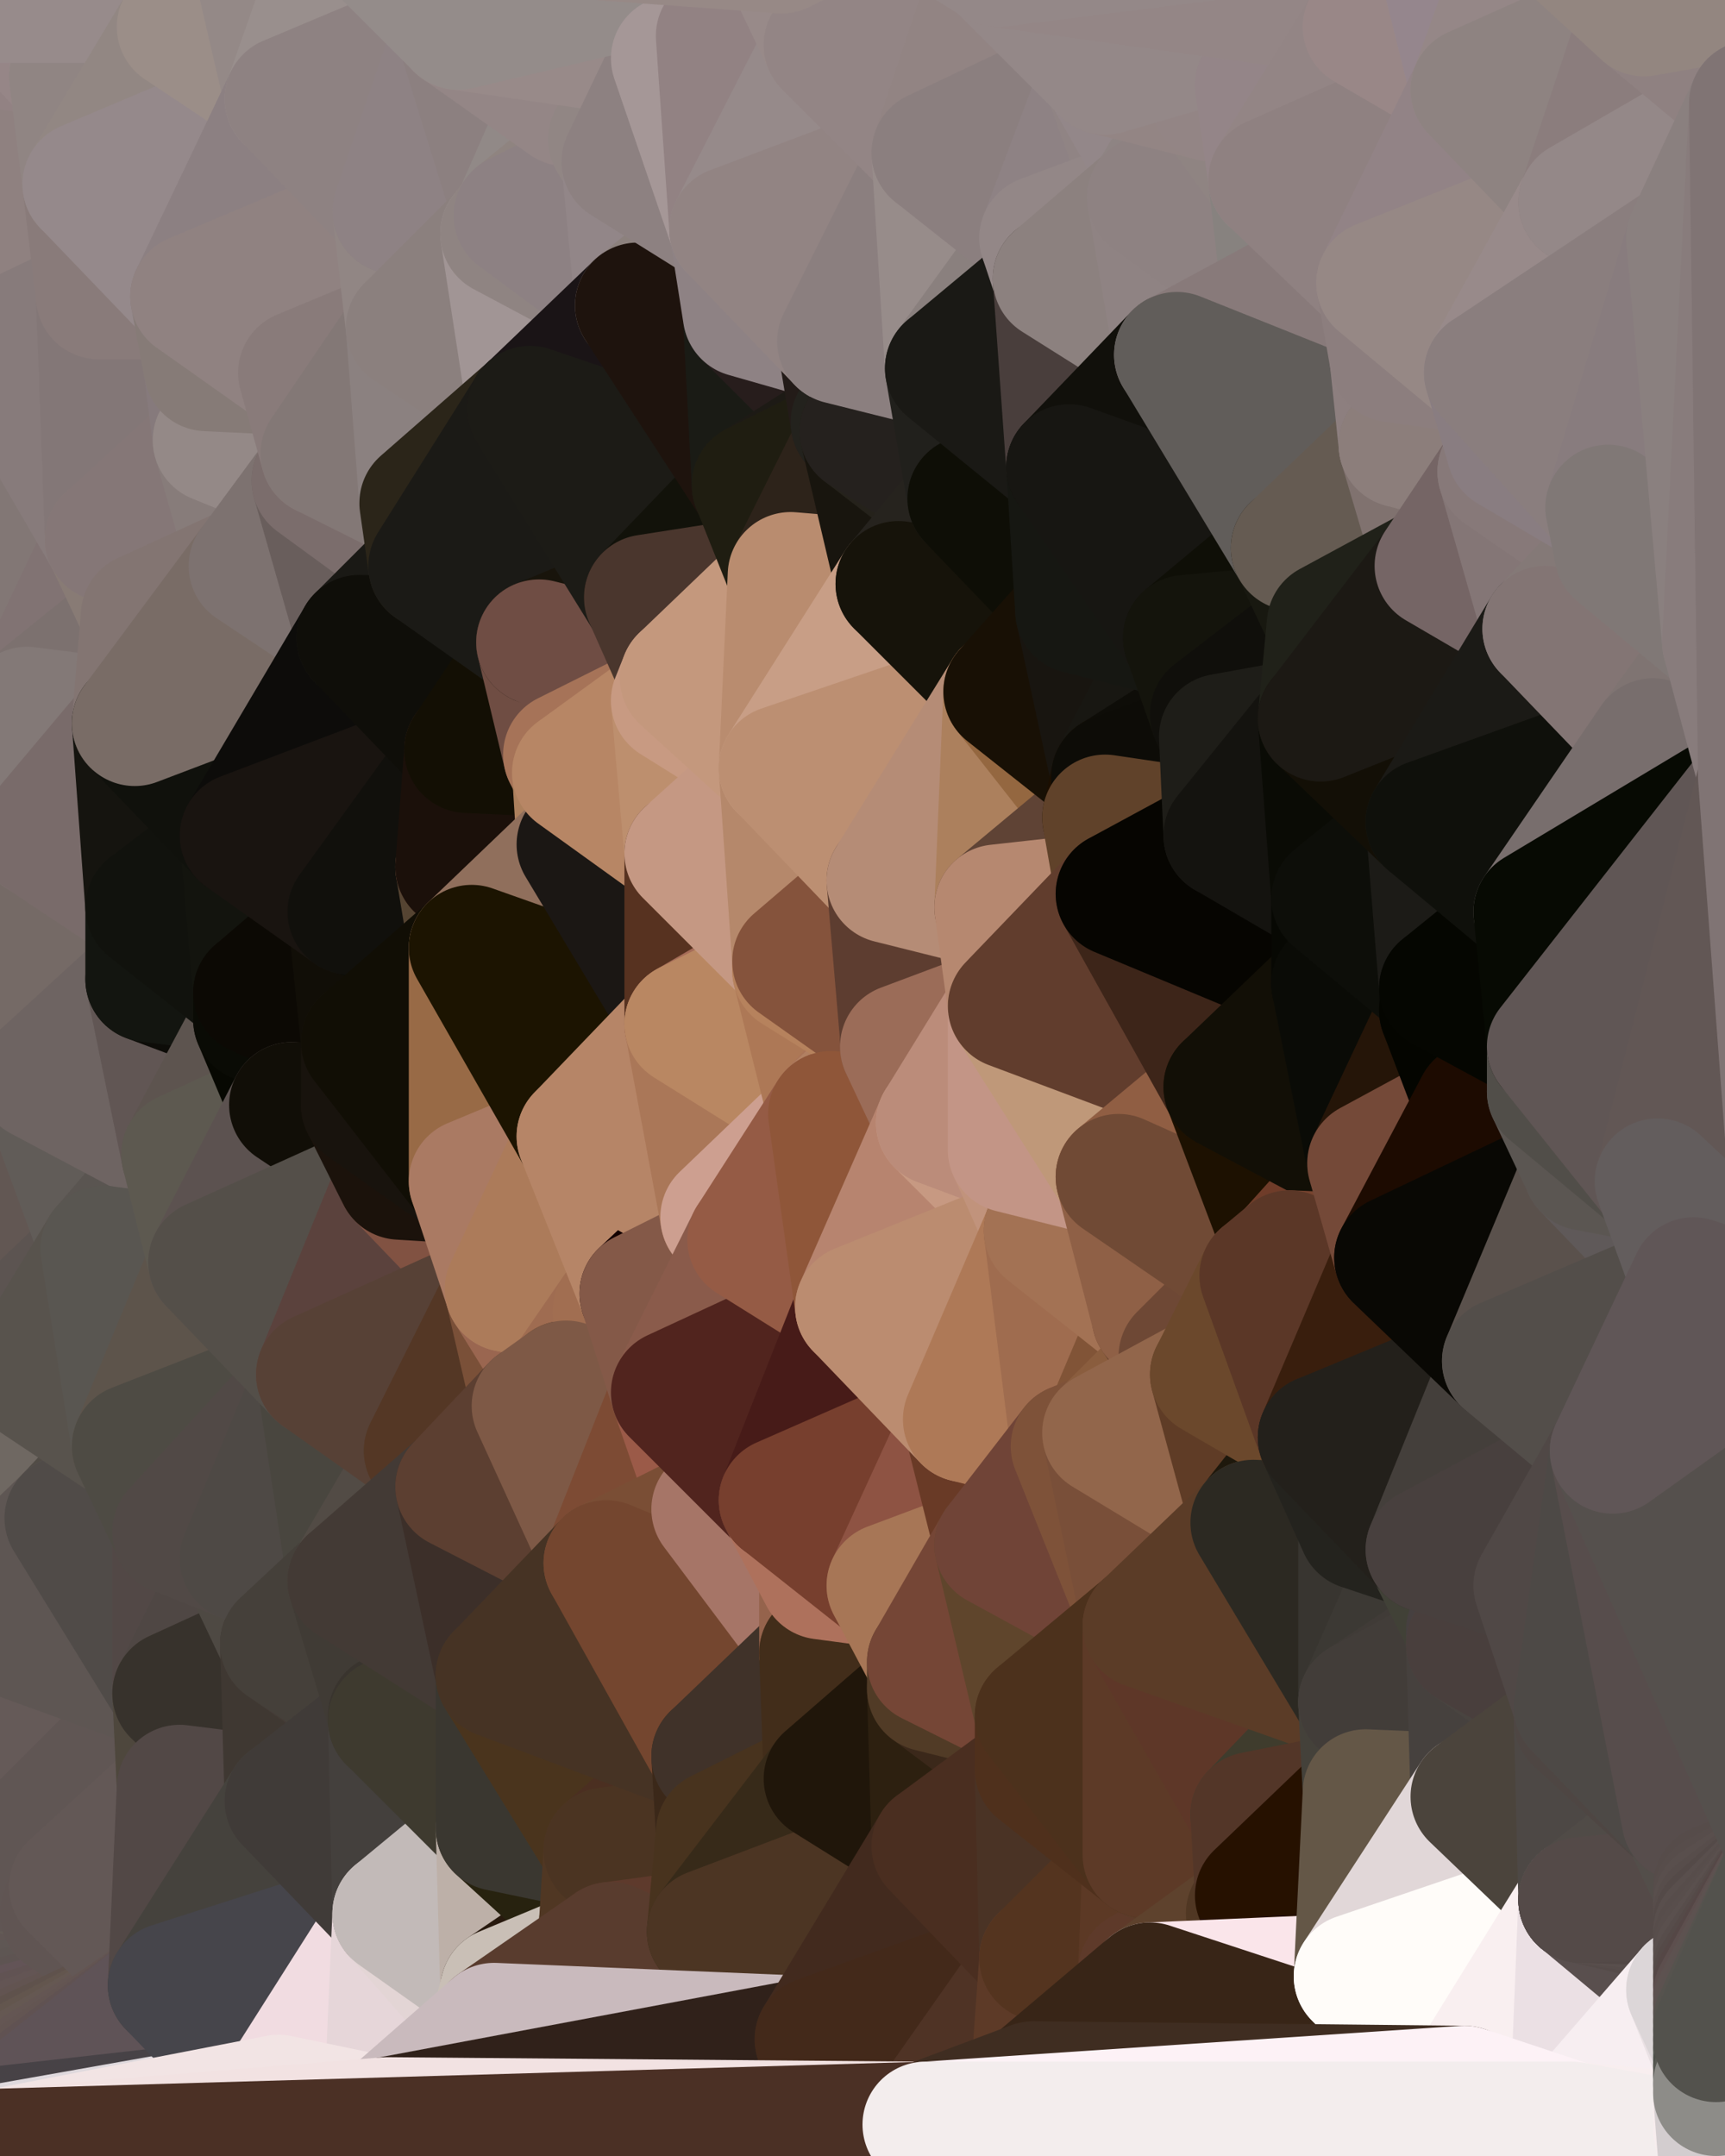 <?xml version="1.0" standalone="yes"?>
<svg width="384" height="480" xmlns="http://www.w3.org/2000/svg" version="1.1" ><polygon points="-17,180 -28,60 -17,317" fill="rgba(123, 112, 108, 1)" stroke="rgba(123, 112, 108, 1)" stroke-width="28" stroke-linejoin="round"/>
		<polygon points="-17,180 -17,317 -14,197" fill="rgba(116, 108, 105, 1)" stroke="rgba(116, 108, 105, 1)" stroke-width="28" stroke-linejoin="round"/>
		<polygon points="-17,317 -9,437 -8,360" fill="rgba(98, 89, 84, 1)" stroke="rgba(98, 89, 84, 1)" stroke-width="28" stroke-linejoin="round"/>
		<polygon points="0,434 -9,437 0,436" fill="rgba(99, 85, 84, 1)" stroke="rgba(99, 85, 84, 1)" stroke-width="28" stroke-linejoin="round"/>
		<polygon points="-9,437 0,438 0,436" fill="rgba(99, 85, 84, 1)" stroke="rgba(99, 85, 84, 1)" stroke-width="28" stroke-linejoin="round"/>
		<polygon points="0,416 -9,437 0,418" fill="rgba(101, 90, 88, 1)" stroke="rgba(101, 90, 88, 1)" stroke-width="28" stroke-linejoin="round"/>
		<polygon points="-9,437 0,420 0,418" fill="rgba(93, 82, 80, 1)" stroke="rgba(93, 82, 80, 1)" stroke-width="28" stroke-linejoin="round"/>
		<polygon points="-9,437 0,440 0,438" fill="rgba(96, 85, 83, 1)" stroke="rgba(96, 85, 83, 1)" stroke-width="28" stroke-linejoin="round"/>
		<polygon points="-9,437 0,422 0,420" fill="rgba(97, 86, 84, 1)" stroke="rgba(97, 86, 84, 1)" stroke-width="28" stroke-linejoin="round"/>
		<polygon points="-9,437 0,442 0,440" fill="rgba(95, 84, 82, 1)" stroke="rgba(95, 84, 82, 1)" stroke-width="28" stroke-linejoin="round"/>
		<polygon points="-9,437 0,478 0,476" fill="rgba(96, 83, 75, 1)" stroke="rgba(96, 83, 75, 1)" stroke-width="28" stroke-linejoin="round"/>
		<polygon points="0,474 -9,437 0,476" fill="rgba(98, 85, 77, 1)" stroke="rgba(98, 85, 77, 1)" stroke-width="28" stroke-linejoin="round"/>
		<polygon points="-9,437 0,444 0,442" fill="rgba(98, 88, 86, 1)" stroke="rgba(98, 88, 86, 1)" stroke-width="28" stroke-linejoin="round"/>
		<polygon points="-9,437 0,424 0,422" fill="rgba(100, 89, 87, 1)" stroke="rgba(100, 89, 87, 1)" stroke-width="28" stroke-linejoin="round"/>
		<polygon points="-9,437 0,446 0,444" fill="rgba(95, 85, 83, 1)" stroke="rgba(95, 85, 83, 1)" stroke-width="28" stroke-linejoin="round"/>
		<polygon points="0,472 -9,437 0,474" fill="rgba(99, 85, 82, 1)" stroke="rgba(99, 85, 82, 1)" stroke-width="28" stroke-linejoin="round"/>
		<polygon points="-9,437 0,448 0,446" fill="rgba(94, 84, 82, 1)" stroke="rgba(94, 84, 82, 1)" stroke-width="28" stroke-linejoin="round"/>
		<polygon points="-9,437 0,426 0,424" fill="rgba(101, 90, 88, 1)" stroke="rgba(101, 90, 88, 1)" stroke-width="28" stroke-linejoin="round"/>
		<polygon points="-9,437 0,450 0,448" fill="rgba(92, 84, 81, 1)" stroke="rgba(92, 84, 81, 1)" stroke-width="28" stroke-linejoin="round"/>
		<polygon points="0,468 -9,437 0,470" fill="rgba(97, 83, 83, 1)" stroke="rgba(97, 83, 83, 1)" stroke-width="28" stroke-linejoin="round"/>
		<polygon points="-9,437 0,472 0,470" fill="rgba(98, 84, 83, 1)" stroke="rgba(98, 84, 83, 1)" stroke-width="28" stroke-linejoin="round"/>
		<polygon points="-9,437 0,452 0,450" fill="rgba(92, 84, 81, 1)" stroke="rgba(92, 84, 81, 1)" stroke-width="28" stroke-linejoin="round"/>
		<polygon points="-9,437 0,428 0,426" fill="rgba(100, 89, 87, 1)" stroke="rgba(100, 89, 87, 1)" stroke-width="28" stroke-linejoin="round"/>
		<polygon points="-9,437 0,454 0,452" fill="rgba(94, 85, 80, 1)" stroke="rgba(94, 85, 80, 1)" stroke-width="28" stroke-linejoin="round"/>
		<polygon points="-28,60 -4,38 0,0" fill="rgba(135, 125, 124, 1)" stroke="rgba(135, 125, 124, 1)" stroke-width="28" stroke-linejoin="round"/>
		<polygon points="-9,437 0,456 0,454" fill="rgba(97, 86, 80, 1)" stroke="rgba(97, 86, 80, 1)" stroke-width="28" stroke-linejoin="round"/>
		<polygon points="-9,437 0,430 0,428" fill="rgba(99, 88, 86, 1)" stroke="rgba(99, 88, 86, 1)" stroke-width="28" stroke-linejoin="round"/>
		<polygon points="-9,437 0,458 0,456" fill="rgba(99, 86, 80, 1)" stroke="rgba(99, 86, 80, 1)" stroke-width="28" stroke-linejoin="round"/>
		<polygon points="-9,437 0,479 0,478" fill="rgba(98, 84, 75, 1)" stroke="rgba(98, 84, 75, 1)" stroke-width="28" stroke-linejoin="round"/>
		<polygon points="-9,437 0,460 0,458" fill="rgba(98, 84, 81, 1)" stroke="rgba(98, 84, 81, 1)" stroke-width="28" stroke-linejoin="round"/>
		<polygon points="-9,437 0,432 0,430" fill="rgba(96, 82, 81, 1)" stroke="rgba(96, 82, 81, 1)" stroke-width="28" stroke-linejoin="round"/>
		<polygon points="-9,437 0,462 0,460" fill="rgba(98, 84, 83, 1)" stroke="rgba(98, 84, 83, 1)" stroke-width="28" stroke-linejoin="round"/>
		<polygon points="-9,437 0,464 0,462" fill="rgba(97, 82, 85, 1)" stroke="rgba(97, 82, 85, 1)" stroke-width="28" stroke-linejoin="round"/>
		<polygon points="-9,437 0,434 0,432" fill="rgba(98, 84, 83, 1)" stroke="rgba(98, 84, 83, 1)" stroke-width="28" stroke-linejoin="round"/>
		<polygon points="-9,437 0,466 0,464" fill="rgba(97, 82, 87, 1)" stroke="rgba(97, 82, 87, 1)" stroke-width="28" stroke-linejoin="round"/>
		<polygon points="-9,437 0,468 0,466" fill="rgba(98, 83, 88, 1)" stroke="rgba(98, 83, 88, 1)" stroke-width="28" stroke-linejoin="round"/>
		<polygon points="-8,360 -9,437 0,416" fill="rgba(98, 86, 86, 1)" stroke="rgba(98, 86, 86, 1)" stroke-width="28" stroke-linejoin="round"/>
		<polygon points="0,300 -17,317 6,306" fill="rgba(92, 82, 80, 1)" stroke="rgba(92, 82, 80, 1)" stroke-width="28" stroke-linejoin="round"/>
		<polygon points="-14,197 -17,317 9,240" fill="rgba(113, 102, 98, 1)" stroke="rgba(113, 102, 98, 1)" stroke-width="28" stroke-linejoin="round"/>
		<polygon points="-17,317 0,300 9,240" fill="rgba(89, 84, 78, 1)" stroke="rgba(89, 84, 78, 1)" stroke-width="28" stroke-linejoin="round"/>
		<polygon points="-17,180 -14,197 9,186" fill="rgba(123, 112, 108, 1)" stroke="rgba(123, 112, 108, 1)" stroke-width="28" stroke-linejoin="round"/>
		<polygon points="-4,38 -28,60 -1,77" fill="rgba(139, 125, 124, 1)" stroke="rgba(139, 125, 124, 1)" stroke-width="28" stroke-linejoin="round"/>
		<polygon points="0,422 0,424 14,426" fill="rgba(96, 85, 83, 1)" stroke="rgba(96, 85, 83, 1)" stroke-width="28" stroke-linejoin="round"/>
		<polygon points="0,424 0,426 14,426" fill="rgba(95, 84, 82, 1)" stroke="rgba(95, 84, 82, 1)" stroke-width="28" stroke-linejoin="round"/>
		<polygon points="0,426 0,428 14,426" fill="rgba(97, 86, 84, 1)" stroke="rgba(97, 86, 84, 1)" stroke-width="28" stroke-linejoin="round"/>
		<polygon points="0,428 0,430 14,426" fill="rgba(99, 88, 86, 1)" stroke="rgba(99, 88, 86, 1)" stroke-width="28" stroke-linejoin="round"/>
		<polygon points="-17,317 -8,360 15,338" fill="rgba(104, 99, 96, 1)" stroke="rgba(104, 99, 96, 1)" stroke-width="28" stroke-linejoin="round"/>
		<polygon points="0,420 0,422 14,426" fill="rgba(95, 84, 82, 1)" stroke="rgba(95, 84, 82, 1)" stroke-width="28" stroke-linejoin="round"/>
		<polygon points="0,430 0,432 14,426" fill="rgba(99, 88, 86, 1)" stroke="rgba(99, 88, 86, 1)" stroke-width="28" stroke-linejoin="round"/>
		<polygon points="6,158 -17,180 9,186" fill="rgba(120, 112, 110, 1)" stroke="rgba(120, 112, 110, 1)" stroke-width="28" stroke-linejoin="round"/>
		<polygon points="0,0 -4,38 16,17" fill="rgba(142, 134, 132, 1)" stroke="rgba(142, 134, 132, 1)" stroke-width="28" stroke-linejoin="round"/>
		<polygon points="0,416 0,418 16,420" fill="rgba(100, 89, 87, 1)" stroke="rgba(100, 89, 87, 1)" stroke-width="28" stroke-linejoin="round"/>
		<polygon points="0,418 0,420 16,420" fill="rgba(104, 93, 91, 1)" stroke="rgba(104, 93, 91, 1)" stroke-width="28" stroke-linejoin="round"/>
		<polygon points="0,420 14,426 16,420" fill="rgba(100, 89, 87, 1)" stroke="rgba(100, 89, 87, 1)" stroke-width="28" stroke-linejoin="round"/>
		<polygon points="0,432 0,434 14,426" fill="rgba(98, 87, 85, 1)" stroke="rgba(98, 87, 85, 1)" stroke-width="28" stroke-linejoin="round"/>
		<polygon points="-28,60 -17,180 6,158" fill="rgba(135, 119, 119, 1)" stroke="rgba(135, 119, 119, 1)" stroke-width="28" stroke-linejoin="round"/>
		<polygon points="-1,77 -28,60 6,158" fill="rgba(130, 119, 117, 1)" stroke="rgba(130, 119, 117, 1)" stroke-width="28" stroke-linejoin="round"/>
		<polygon points="6,306 -17,317 15,338" fill="rgba(88, 78, 76, 1)" stroke="rgba(88, 78, 76, 1)" stroke-width="28" stroke-linejoin="round"/>
		<polygon points="0,434 0,436 14,426" fill="rgba(97, 86, 84, 1)" stroke="rgba(97, 86, 84, 1)" stroke-width="28" stroke-linejoin="round"/>
		<polygon points="0,436 0,438 14,426" fill="rgba(96, 82, 81, 1)" stroke="rgba(96, 82, 81, 1)" stroke-width="28" stroke-linejoin="round"/>
		<polygon points="16,17 -4,38 19,41" fill="rgba(146, 130, 131, 1)" stroke="rgba(146, 130, 131, 1)" stroke-width="28" stroke-linejoin="round"/>
		<polygon points="-1,77 6,158 24,120" fill="rgba(130, 119, 117, 1)" stroke="rgba(130, 119, 117, 1)" stroke-width="28" stroke-linejoin="round"/>
		<polygon points="9,240 0,300 23,278" fill="rgba(98, 87, 83, 1)" stroke="rgba(98, 87, 83, 1)" stroke-width="28" stroke-linejoin="round"/>
		<polygon points="-4,38 -1,77 22,66" fill="rgba(140, 126, 125, 1)" stroke="rgba(140, 126, 125, 1)" stroke-width="28" stroke-linejoin="round"/>
		<polygon points="19,41 -4,38 22,66" fill="rgba(143, 129, 128, 1)" stroke="rgba(143, 129, 128, 1)" stroke-width="28" stroke-linejoin="round"/>
		<polygon points="0,438 0,440 14,426" fill="rgba(98, 84, 83, 1)" stroke="rgba(98, 84, 83, 1)" stroke-width="28" stroke-linejoin="round"/>
		<polygon points="0,0 16,17 30,0" fill="rgba(150, 134, 135, 1)" stroke="rgba(150, 134, 135, 1)" stroke-width="28" stroke-linejoin="round"/>
		<polygon points="6,306 15,338 30,322" fill="rgba(111, 104, 98, 1)" stroke="rgba(111, 104, 98, 1)" stroke-width="28" stroke-linejoin="round"/>
		<polygon points="0,300 6,306 23,278" fill="rgba(92, 84, 81, 1)" stroke="rgba(92, 84, 81, 1)" stroke-width="28" stroke-linejoin="round"/>
		<polygon points="0,440 0,442 14,426" fill="rgba(99, 85, 84, 1)" stroke="rgba(99, 85, 84, 1)" stroke-width="28" stroke-linejoin="round"/>
		<polygon points="24,120 6,158 32,137" fill="rgba(129, 115, 115, 1)" stroke="rgba(129, 115, 115, 1)" stroke-width="28" stroke-linejoin="round"/>
		<polygon points="9,186 33,218 33,202" fill="rgba(119, 109, 107, 1)" stroke="rgba(119, 109, 107, 1)" stroke-width="28" stroke-linejoin="round"/>
		<polygon points="9,186 -14,197 33,218" fill="rgba(125, 109, 109, 1)" stroke="rgba(125, 109, 109, 1)" stroke-width="28" stroke-linejoin="round"/>
		<polygon points="-14,197 9,240 33,218" fill="rgba(117, 106, 102, 1)" stroke="rgba(117, 106, 102, 1)" stroke-width="28" stroke-linejoin="round"/>
		<polygon points="6,158 30,161 32,137" fill="rgba(124, 113, 111, 1)" stroke="rgba(124, 113, 111, 1)" stroke-width="28" stroke-linejoin="round"/>
		<polygon points="6,158 9,186 30,161" fill="rgba(131, 121, 119, 1)" stroke="rgba(131, 121, 119, 1)" stroke-width="28" stroke-linejoin="round"/>
		<polygon points="0,442 0,444 14,426" fill="rgba(101, 87, 86, 1)" stroke="rgba(101, 87, 86, 1)" stroke-width="28" stroke-linejoin="round"/>
		<polygon points="0,444 0,446 38,442" fill="rgba(94, 84, 82, 1)" stroke="rgba(94, 84, 82, 1)" stroke-width="28" stroke-linejoin="round"/>
		<polygon points="14,426 0,444 38,442" fill="rgba(97, 86, 84, 1)" stroke="rgba(97, 86, 84, 1)" stroke-width="28" stroke-linejoin="round"/>
		<polygon points="0,446 0,448 38,442" fill="rgba(95, 87, 84, 1)" stroke="rgba(95, 87, 84, 1)" stroke-width="28" stroke-linejoin="round"/>
		<polygon points="0,448 0,450 38,442" fill="rgba(94, 86, 83, 1)" stroke="rgba(94, 86, 83, 1)" stroke-width="28" stroke-linejoin="round"/>
		<polygon points="0,416 16,420 40,398" fill="rgba(100, 91, 86, 1)" stroke="rgba(100, 91, 86, 1)" stroke-width="28" stroke-linejoin="round"/>
		<polygon points="-8,360 0,416 39,377" fill="rgba(101, 90, 88, 1)" stroke="rgba(101, 90, 88, 1)" stroke-width="28" stroke-linejoin="round"/>
		<polygon points="30,322 15,338 39,341" fill="rgba(81, 76, 70, 1)" stroke="rgba(81, 76, 70, 1)" stroke-width="28" stroke-linejoin="round"/>
		<polygon points="0,450 0,452 38,442" fill="rgba(94, 84, 82, 1)" stroke="rgba(94, 84, 82, 1)" stroke-width="28" stroke-linejoin="round"/>
		<polygon points="9,240 23,278 41,257" fill="rgba(97, 92, 88, 1)" stroke="rgba(97, 92, 88, 1)" stroke-width="28" stroke-linejoin="round"/>
		<polygon points="39,377 0,416 40,398" fill="rgba(96, 86, 84, 1)" stroke="rgba(96, 86, 84, 1)" stroke-width="28" stroke-linejoin="round"/>
		<polygon points="30,0 16,17 40,6" fill="rgba(155, 143, 143, 1)" stroke="rgba(155, 143, 143, 1)" stroke-width="28" stroke-linejoin="round"/>
		<polygon points="15,338 -8,360 39,377" fill="rgba(94, 86, 83, 1)" stroke="rgba(94, 86, 83, 1)" stroke-width="28" stroke-linejoin="round"/>
		<polygon points="0,452 0,454 38,442" fill="rgba(99, 84, 87, 1)" stroke="rgba(99, 84, 87, 1)" stroke-width="28" stroke-linejoin="round"/>
		<polygon points="0,454 0,456 38,442" fill="rgba(97, 83, 83, 1)" stroke="rgba(97, 83, 83, 1)" stroke-width="28" stroke-linejoin="round"/>
		<polygon points="0,456 0,458 38,442" fill="rgba(99, 85, 84, 1)" stroke="rgba(99, 85, 84, 1)" stroke-width="28" stroke-linejoin="round"/>
		<polygon points="0,458 0,460 38,442" fill="rgba(98, 84, 81, 1)" stroke="rgba(98, 84, 81, 1)" stroke-width="28" stroke-linejoin="round"/>
		<polygon points="16,420 14,426 38,442" fill="rgba(96, 85, 83, 1)" stroke="rgba(96, 85, 83, 1)" stroke-width="28" stroke-linejoin="round"/>
		<polygon points="43,66 22,66 46,82" fill="rgba(136, 124, 124, 1)" stroke="rgba(136, 124, 124, 1)" stroke-width="28" stroke-linejoin="round"/>
		<polygon points="39,341 15,338 39,377" fill="rgba(80, 75, 72, 1)" stroke="rgba(80, 75, 72, 1)" stroke-width="28" stroke-linejoin="round"/>
		<polygon points="0,460 0,462 38,442" fill="rgba(95, 82, 76, 1)" stroke="rgba(95, 82, 76, 1)" stroke-width="28" stroke-linejoin="round"/>
		<polygon points="22,66 -1,77 24,120" fill="rgba(135, 123, 123, 1)" stroke="rgba(135, 123, 123, 1)" stroke-width="28" stroke-linejoin="round"/>
		<polygon points="46,82 24,120 48,98" fill="rgba(135, 123, 123, 1)" stroke="rgba(135, 123, 123, 1)" stroke-width="28" stroke-linejoin="round"/>
		<polygon points="41,257 23,278 47,281" fill="rgba(90, 85, 81, 1)" stroke="rgba(90, 85, 81, 1)" stroke-width="28" stroke-linejoin="round"/>
		<polygon points="22,66 24,120 46,82" fill="rgba(131, 119, 119, 1)" stroke="rgba(131, 119, 119, 1)" stroke-width="28" stroke-linejoin="round"/>
		<polygon points="19,41 22,66 43,66" fill="rgba(137, 123, 122, 1)" stroke="rgba(137, 123, 122, 1)" stroke-width="28" stroke-linejoin="round"/>
		<polygon points="33,218 9,240 41,257" fill="rgba(110, 100, 98, 1)" stroke="rgba(110, 100, 98, 1)" stroke-width="28" stroke-linejoin="round"/>
		<polygon points="0,462 0,464 38,442" fill="rgba(99, 86, 78, 1)" stroke="rgba(99, 86, 78, 1)" stroke-width="28" stroke-linejoin="round"/>
		<polygon points="0,464 0,466 38,442" fill="rgba(101, 88, 82, 1)" stroke="rgba(101, 88, 82, 1)" stroke-width="28" stroke-linejoin="round"/>
		<polygon points="30,161 9,186 33,202" fill="rgba(121, 107, 106, 1)" stroke="rgba(121, 107, 106, 1)" stroke-width="28" stroke-linejoin="round"/>
		<polygon points="23,278 6,306 30,322" fill="rgba(88, 83, 77, 1)" stroke="rgba(88, 83, 77, 1)" stroke-width="28" stroke-linejoin="round"/>
		<polygon points="30,161 33,202 54,186" fill="rgba(21, 20, 15, 1)" stroke="rgba(21, 20, 15, 1)" stroke-width="28" stroke-linejoin="round"/>
		<polygon points="23,278 30,322 47,281" fill="rgba(89, 86, 81, 1)" stroke="rgba(89, 86, 81, 1)" stroke-width="28" stroke-linejoin="round"/>
		<polygon points="0,466 0,468 38,442" fill="rgba(100, 86, 83, 1)" stroke="rgba(100, 86, 83, 1)" stroke-width="28" stroke-linejoin="round"/>
		<polygon points="24,120 32,137 56,126" fill="rgba(136, 123, 117, 1)" stroke="rgba(136, 123, 117, 1)" stroke-width="28" stroke-linejoin="round"/>
		<polygon points="16,17 19,41 40,6" fill="rgba(144, 133, 131, 1)" stroke="rgba(144, 133, 131, 1)" stroke-width="28" stroke-linejoin="round"/>
		<polygon points="33,218 41,257 57,227" fill="rgba(97, 86, 84, 1)" stroke="rgba(97, 86, 84, 1)" stroke-width="28" stroke-linejoin="round"/>
		<polygon points="57,221 33,218 57,227" fill="rgba(13, 12, 8, 1)" stroke="rgba(13, 12, 8, 1)" stroke-width="28" stroke-linejoin="round"/>
		<polygon points="33,202 33,218 57,221" fill="rgba(19, 21, 16, 1)" stroke="rgba(19, 21, 16, 1)" stroke-width="28" stroke-linejoin="round"/>
		<polygon points="48,98 24,120 56,126" fill="rgba(133, 119, 119, 1)" stroke="rgba(133, 119, 119, 1)" stroke-width="28" stroke-linejoin="round"/>
		<polygon points="39,341 39,377 54,347" fill="rgba(82, 72, 70, 1)" stroke="rgba(82, 72, 70, 1)" stroke-width="28" stroke-linejoin="round"/>
		<polygon points="30,0 40,6 54,-21" fill="rgba(151, 137, 137, 1)" stroke="rgba(151, 137, 137, 1)" stroke-width="28" stroke-linejoin="round"/>
		<polygon points="0,0 30,0 54,-21" fill="rgba(151, 139, 139, 1)" stroke="rgba(151, 139, 139, 1)" stroke-width="28" stroke-linejoin="round"/>
		<polygon points="16,420 38,442 40,398" fill="rgba(99, 88, 86, 1)" stroke="rgba(99, 88, 86, 1)" stroke-width="28" stroke-linejoin="round"/>
		<polygon points="0,468 0,470 38,442" fill="rgba(99, 85, 82, 1)" stroke="rgba(99, 85, 82, 1)" stroke-width="28" stroke-linejoin="round"/>
		<polygon points="0,470 0,472 38,442" fill="rgba(96, 82, 82, 1)" stroke="rgba(96, 82, 82, 1)" stroke-width="28" stroke-linejoin="round"/>
		<polygon points="0,472 0,474 62,467" fill="rgba(86, 77, 82, 1)" stroke="rgba(86, 77, 82, 1)" stroke-width="28" stroke-linejoin="round"/>
		<polygon points="38,442 0,472 62,467" fill="rgba(95, 83, 87, 1)" stroke="rgba(95, 83, 87, 1)" stroke-width="28" stroke-linejoin="round"/>
		<polygon points="54,347 39,377 63,366" fill="rgba(79, 71, 68, 1)" stroke="rgba(79, 71, 68, 1)" stroke-width="28" stroke-linejoin="round"/>
		<polygon points="0,476 0,478 62,467" fill="rgba(141, 136, 140, 1)" stroke="rgba(141, 136, 140, 1)" stroke-width="28" stroke-linejoin="round"/>
		<polygon points="0,474 0,476 62,467" fill="rgba(71, 66, 70, 1)" stroke="rgba(71, 66, 70, 1)" stroke-width="28" stroke-linejoin="round"/>
		<polygon points="0,478 0,479 62,467" fill="rgba(223, 217, 221, 1)" stroke="rgba(223, 217, 221, 1)" stroke-width="28" stroke-linejoin="round"/>
		<polygon points="57,227 41,257 65,246" fill="rgba(93, 84, 79, 1)" stroke="rgba(93, 84, 79, 1)" stroke-width="28" stroke-linejoin="round"/>
		<polygon points="40,6 19,41 64,22" fill="rgba(146, 135, 131, 1)" stroke="rgba(146, 135, 131, 1)" stroke-width="28" stroke-linejoin="round"/>
		<polygon points="46,82 48,98 67,83" fill="rgba(134, 122, 124, 1)" stroke="rgba(134, 122, 124, 1)" stroke-width="28" stroke-linejoin="round"/>
		<polygon points="54,186 33,202 57,221" fill="rgba(17, 18, 13, 1)" stroke="rgba(17, 18, 13, 1)" stroke-width="28" stroke-linejoin="round"/>
		<polygon points="48,98 56,126 70,107" fill="rgba(135, 124, 122, 1)" stroke="rgba(135, 124, 122, 1)" stroke-width="28" stroke-linejoin="round"/>
		<polygon points="47,281 30,322 71,306" fill="rgba(93, 84, 75, 1)" stroke="rgba(93, 84, 75, 1)" stroke-width="28" stroke-linejoin="round"/>
		<polygon points="39,377 40,398 64,401" fill="rgba(78, 71, 61, 1)" stroke="rgba(78, 71, 61, 1)" stroke-width="28" stroke-linejoin="round"/>
		<polygon points="19,41 43,66 64,22" fill="rgba(149, 137, 139, 1)" stroke="rgba(149, 137, 139, 1)" stroke-width="28" stroke-linejoin="round"/>
		<polygon points="67,83 48,98 72,101" fill="rgba(135, 124, 120, 1)" stroke="rgba(135, 124, 120, 1)" stroke-width="28" stroke-linejoin="round"/>
		<polygon points="48,98 70,107 72,101" fill="rgba(148, 137, 135, 1)" stroke="rgba(148, 137, 135, 1)" stroke-width="28" stroke-linejoin="round"/>
		<polygon points="30,322 39,341 71,306" fill="rgba(78, 75, 68, 1)" stroke="rgba(78, 75, 68, 1)" stroke-width="28" stroke-linejoin="round"/>
		<polygon points="43,66 46,82 67,83" fill="rgba(134, 123, 119, 1)" stroke="rgba(134, 123, 119, 1)" stroke-width="28" stroke-linejoin="round"/>
		<polygon points="63,366 39,377 64,401" fill="rgba(55, 50, 44, 1)" stroke="rgba(55, 50, 44, 1)" stroke-width="28" stroke-linejoin="round"/>
		<polygon points="40,398 38,442 64,401" fill="rgba(82, 72, 70, 1)" stroke="rgba(82, 72, 70, 1)" stroke-width="28" stroke-linejoin="round"/>
		<polygon points="32,137 30,161 56,126" fill="rgba(131, 117, 114, 1)" stroke="rgba(131, 117, 114, 1)" stroke-width="28" stroke-linejoin="round"/>
		<polygon points="54,347 63,366 78,352" fill="rgba(78, 73, 67, 1)" stroke="rgba(78, 73, 67, 1)" stroke-width="28" stroke-linejoin="round"/>
		<polygon points="54,186 57,221 78,203" fill="rgba(19, 20, 14, 1)" stroke="rgba(19, 20, 14, 1)" stroke-width="28" stroke-linejoin="round"/>
		<polygon points="39,341 54,347 71,306" fill="rgba(81, 73, 70, 1)" stroke="rgba(81, 73, 70, 1)" stroke-width="28" stroke-linejoin="round"/>
		<polygon points="41,257 47,281 65,246" fill="rgba(93, 89, 80, 1)" stroke="rgba(93, 89, 80, 1)" stroke-width="28" stroke-linejoin="round"/>
		<polygon points="57,227 65,246 81,232" fill="rgba(7, 8, 2, 1)" stroke="rgba(7, 8, 2, 1)" stroke-width="28" stroke-linejoin="round"/>
		<polygon points="65,246 81,246 81,232" fill="rgba(9, 10, 2, 1)" stroke="rgba(9, 10, 2, 1)" stroke-width="28" stroke-linejoin="round"/>
		<polygon points="57,221 57,227 81,232" fill="rgba(10, 11, 5, 1)" stroke="rgba(10, 11, 5, 1)" stroke-width="28" stroke-linejoin="round"/>
		<polygon points="30,161 54,186 80,142" fill="rgba(16, 17, 12, 1)" stroke="rgba(16, 17, 12, 1)" stroke-width="28" stroke-linejoin="round"/>
		<polygon points="56,126 30,161 80,142" fill="rgba(121, 108, 102, 1)" stroke="rgba(121, 108, 102, 1)" stroke-width="28" stroke-linejoin="round"/>
		<polygon points="54,-21 40,6 64,22" fill="rgba(155, 142, 136, 1)" stroke="rgba(155, 142, 136, 1)" stroke-width="28" stroke-linejoin="round"/>
		<polygon points="54,-21 64,22 78,-18" fill="rgba(148, 137, 135, 1)" stroke="rgba(148, 137, 135, 1)" stroke-width="28" stroke-linejoin="round"/>
		<polygon points="63,366 64,401 87,383" fill="rgba(63, 56, 50, 1)" stroke="rgba(63, 56, 50, 1)" stroke-width="28" stroke-linejoin="round"/>
		<polygon points="87,382 63,366 87,383" fill="rgba(68, 59, 54, 1)" stroke="rgba(68, 59, 54, 1)" stroke-width="28" stroke-linejoin="round"/>
		<polygon points="64,401 38,442 88,426" fill="rgba(69, 66, 61, 1)" stroke="rgba(69, 66, 61, 1)" stroke-width="28" stroke-linejoin="round"/>
		<polygon points="64,22 43,66 88,47" fill="rgba(140, 128, 130, 1)" stroke="rgba(140, 128, 130, 1)" stroke-width="28" stroke-linejoin="round"/>
		<polygon points="78,203 57,221 81,232" fill="rgba(12, 9, 4, 1)" stroke="rgba(12, 9, 4, 1)" stroke-width="28" stroke-linejoin="round"/>
		<polygon points="65,246 47,281 89,262" fill="rgba(92, 82, 80, 1)" stroke="rgba(92, 82, 80, 1)" stroke-width="28" stroke-linejoin="round"/>
		<polygon points="81,246 65,246 89,262" fill="rgba(17, 14, 7, 1)" stroke="rgba(17, 14, 7, 1)" stroke-width="28" stroke-linejoin="round"/>
		<polygon points="43,66 67,83 88,47" fill="rgba(144, 130, 129, 1)" stroke="rgba(144, 130, 129, 1)" stroke-width="28" stroke-linejoin="round"/>
		<polygon points="38,442 62,467 88,426" fill="rgba(70, 69, 75, 1)" stroke="rgba(70, 69, 75, 1)" stroke-width="28" stroke-linejoin="round"/>
		<polygon points="70,107 56,126 80,142" fill="rgba(125, 114, 112, 1)" stroke="rgba(125, 114, 112, 1)" stroke-width="28" stroke-linejoin="round"/>
		<polygon points="71,306 54,347 78,352" fill="rgba(78, 73, 69, 1)" stroke="rgba(78, 73, 69, 1)" stroke-width="28" stroke-linejoin="round"/>
		<polygon points="72,101 70,107 94,112" fill="rgba(134, 120, 117, 1)" stroke="rgba(134, 120, 117, 1)" stroke-width="28" stroke-linejoin="round"/>
		<polygon points="88,47 67,83 91,73" fill="rgba(144, 130, 129, 1)" stroke="rgba(144, 130, 129, 1)" stroke-width="28" stroke-linejoin="round"/>
		<polygon points="71,306 78,352 95,323" fill="rgba(73, 70, 63, 1)" stroke="rgba(73, 70, 63, 1)" stroke-width="28" stroke-linejoin="round"/>
		<polygon points="78,352 63,366 87,382" fill="rgba(69, 64, 58, 1)" stroke="rgba(69, 64, 58, 1)" stroke-width="28" stroke-linejoin="round"/>
		<polygon points="70,107 80,142 96,126" fill="rgba(105, 94, 92, 1)" stroke="rgba(105, 94, 92, 1)" stroke-width="28" stroke-linejoin="round"/>
		<polygon points="94,112 70,107 96,126" fill="rgba(123, 109, 108, 1)" stroke="rgba(123, 109, 108, 1)" stroke-width="28" stroke-linejoin="round"/>
		<polygon points="67,83 72,101 91,73" fill="rgba(137, 123, 122, 1)" stroke="rgba(137, 123, 122, 1)" stroke-width="28" stroke-linejoin="round"/>
		<polygon points="47,281 71,306 89,262" fill="rgba(84, 79, 73, 1)" stroke="rgba(84, 79, 73, 1)" stroke-width="28" stroke-linejoin="round"/>
		<polygon points="78,-18 64,22 102,6" fill="rgba(153, 143, 141, 1)" stroke="rgba(153, 143, 141, 1)" stroke-width="28" stroke-linejoin="round"/>
		<polygon points="95,323 78,352 102,331" fill="rgba(82, 75, 69, 1)" stroke="rgba(82, 75, 69, 1)" stroke-width="28" stroke-linejoin="round"/>
		<polygon points="62,467 86,472 88,426" fill="rgba(241, 220, 225, 1)" stroke="rgba(241, 220, 225, 1)" stroke-width="28" stroke-linejoin="round"/>
		<polygon points="80,142 54,186 104,167" fill="rgba(13, 12, 10, 1)" stroke="rgba(13, 12, 10, 1)" stroke-width="28" stroke-linejoin="round"/>
		<polygon points="78,203 81,232 105,211" fill="rgba(17, 14, 7, 1)" stroke="rgba(17, 14, 7, 1)" stroke-width="28" stroke-linejoin="round"/>
		<polygon points="102,193 78,203 105,211" fill="rgba(11, 12, 7, 1)" stroke="rgba(11, 12, 7, 1)" stroke-width="28" stroke-linejoin="round"/>
		<polygon points="54,186 78,203 104,167" fill="rgba(25, 20, 16, 1)" stroke="rgba(25, 20, 16, 1)" stroke-width="28" stroke-linejoin="round"/>
		<polygon points="78,203 102,193 104,167" fill="rgba(17, 16, 12, 1)" stroke="rgba(17, 16, 12, 1)" stroke-width="28" stroke-linejoin="round"/>
		<polygon points="91,73 72,101 94,112" fill="rgba(131, 120, 118, 1)" stroke="rgba(131, 120, 118, 1)" stroke-width="28" stroke-linejoin="round"/>
		<polygon points="87,383 64,401 88,426" fill="rgba(64, 59, 56, 1)" stroke="rgba(64, 59, 56, 1)" stroke-width="28" stroke-linejoin="round"/>
		<polygon points="88,426 86,472 110,451" fill="rgba(230, 214, 217, 1)" stroke="rgba(230, 214, 217, 1)" stroke-width="28" stroke-linejoin="round"/>
		<polygon points="64,22 88,47 102,6" fill="rgba(142, 130, 130, 1)" stroke="rgba(142, 130, 130, 1)" stroke-width="28" stroke-linejoin="round"/>
		<polygon points="87,383 88,426 111,407" fill="rgba(68, 64, 61, 1)" stroke="rgba(68, 64, 61, 1)" stroke-width="28" stroke-linejoin="round"/>
		<polygon points="88,426 110,451 112,443" fill="rgba(227, 213, 213, 1)" stroke="rgba(227, 213, 213, 1)" stroke-width="28" stroke-linejoin="round"/>
		<polygon points="89,262 71,306 113,287" fill="rgba(91, 66, 61, 1)" stroke="rgba(91, 66, 61, 1)" stroke-width="28" stroke-linejoin="round"/>
		<polygon points="105,263 89,262 113,287" fill="rgba(129, 82, 66, 1)" stroke="rgba(129, 82, 66, 1)" stroke-width="28" stroke-linejoin="round"/>
		<polygon points="88,47 91,73 112,52" fill="rgba(145, 134, 132, 1)" stroke="rgba(145, 134, 132, 1)" stroke-width="28" stroke-linejoin="round"/>
		<polygon points="78,352 87,382 111,373" fill="rgba(64, 59, 53, 1)" stroke="rgba(64, 59, 53, 1)" stroke-width="28" stroke-linejoin="round"/>
		<polygon points="87,382 87,383 111,373" fill="rgba(57, 52, 46, 1)" stroke="rgba(57, 52, 46, 1)" stroke-width="28" stroke-linejoin="round"/>
		<polygon points="81,246 89,262 105,263" fill="rgba(27, 18, 11, 1)" stroke="rgba(27, 18, 11, 1)" stroke-width="28" stroke-linejoin="round"/>
		<polygon points="88,47 112,52 115,48" fill="rgba(138, 128, 126, 1)" stroke="rgba(138, 128, 126, 1)" stroke-width="28" stroke-linejoin="round"/>
		<polygon points="71,306 95,323 113,287" fill="rgba(87, 65, 54, 1)" stroke="rgba(87, 65, 54, 1)" stroke-width="28" stroke-linejoin="round"/>
		<polygon points="91,73 94,112 118,91" fill="rgba(139, 129, 128, 1)" stroke="rgba(139, 129, 128, 1)" stroke-width="28" stroke-linejoin="round"/>
		<polygon points="96,126 80,142 120,143" fill="rgba(26, 25, 21, 1)" stroke="rgba(26, 25, 21, 1)" stroke-width="28" stroke-linejoin="round"/>
		<polygon points="80,142 104,167 120,143" fill="rgba(15, 14, 9, 1)" stroke="rgba(15, 14, 9, 1)" stroke-width="28" stroke-linejoin="round"/>
		<polygon points="95,323 102,331 119,313" fill="rgba(79, 60, 43, 1)" stroke="rgba(79, 60, 43, 1)" stroke-width="28" stroke-linejoin="round"/>
		<polygon points="113,287 95,323 119,313" fill="rgba(84, 55, 37, 1)" stroke="rgba(84, 55, 37, 1)" stroke-width="28" stroke-linejoin="round"/>
		<polygon points="102,6 88,47 115,48" fill="rgba(142, 130, 132, 1)" stroke="rgba(142, 130, 132, 1)" stroke-width="28" stroke-linejoin="round"/>
		<polygon points="111,407 88,426 112,443" fill="rgba(194, 186, 184, 1)" stroke="rgba(194, 186, 184, 1)" stroke-width="28" stroke-linejoin="round"/>
		<polygon points="111,373 87,383 111,407" fill="rgba(62, 58, 47, 1)" stroke="rgba(62, 58, 47, 1)" stroke-width="28" stroke-linejoin="round"/>
		<polygon points="102,331 78,352 111,373" fill="rgba(67, 58, 53, 1)" stroke="rgba(67, 58, 53, 1)" stroke-width="28" stroke-linejoin="round"/>
		<polygon points="102,6 115,48 126,23" fill="rgba(140, 128, 128, 1)" stroke="rgba(140, 128, 128, 1)" stroke-width="28" stroke-linejoin="round"/>
		<polygon points="126,168 104,167 128,172" fill="rgba(84, 52, 37, 1)" stroke="rgba(84, 52, 37, 1)" stroke-width="28" stroke-linejoin="round"/>
		<polygon points="113,287 119,313 126,308" fill="rgba(122, 80, 56, 1)" stroke="rgba(122, 80, 56, 1)" stroke-width="28" stroke-linejoin="round"/>
		<polygon points="81,232 81,246 105,263" fill="rgba(24, 19, 13, 1)" stroke="rgba(24, 19, 13, 1)" stroke-width="28" stroke-linejoin="round"/>
		<polygon points="102,193 105,211 129,188" fill="rgba(85, 68, 50, 1)" stroke="rgba(85, 68, 50, 1)" stroke-width="28" stroke-linejoin="round"/>
		<polygon points="128,172 102,193 129,188" fill="rgba(134, 86, 64, 1)" stroke="rgba(134, 86, 64, 1)" stroke-width="28" stroke-linejoin="round"/>
		<polygon points="104,167 102,193 128,172" fill="rgba(27, 16, 10, 1)" stroke="rgba(27, 16, 10, 1)" stroke-width="28" stroke-linejoin="round"/>
		<polygon points="120,143 104,167 126,168" fill="rgba(19, 15, 4, 1)" stroke="rgba(19, 15, 4, 1)" stroke-width="28" stroke-linejoin="round"/>
		<polygon points="112,52 91,73 118,91" fill="rgba(139, 128, 126, 1)" stroke="rgba(139, 128, 126, 1)" stroke-width="28" stroke-linejoin="round"/>
		<polygon points="81,232 105,263 105,211" fill="rgba(17, 14, 5, 1)" stroke="rgba(17, 14, 5, 1)" stroke-width="28" stroke-linejoin="round"/>
		<polygon points="111,407 112,443 134,428" fill="rgba(189, 176, 168, 1)" stroke="rgba(189, 176, 168, 1)" stroke-width="28" stroke-linejoin="round"/>
		<polygon points="105,211 105,263 129,253" fill="rgba(152, 106, 70, 1)" stroke="rgba(152, 106, 70, 1)" stroke-width="28" stroke-linejoin="round"/>
		<polygon points="102,331 111,373 135,348" fill="rgba(60, 47, 41, 1)" stroke="rgba(60, 47, 41, 1)" stroke-width="28" stroke-linejoin="round"/>
		<polygon points="134,428 112,443 136,433" fill="rgba(39, 25, 14, 1)" stroke="rgba(39, 25, 14, 1)" stroke-width="28" stroke-linejoin="round"/>
		<polygon points="111,407 134,428 135,412" fill="rgba(39, 34, 15, 1)" stroke="rgba(39, 34, 15, 1)" stroke-width="28" stroke-linejoin="round"/>
		<polygon points="113,287 126,308 137,292" fill="rgba(154, 102, 80, 1)" stroke="rgba(154, 102, 80, 1)" stroke-width="28" stroke-linejoin="round"/>
		<polygon points="126,23 115,48 136,31" fill="rgba(145, 137, 135, 1)" stroke="rgba(145, 137, 135, 1)" stroke-width="28" stroke-linejoin="round"/>
		<polygon points="136,31 115,48 139,36" fill="rgba(143, 132, 128, 1)" stroke="rgba(143, 132, 128, 1)" stroke-width="28" stroke-linejoin="round"/>
		<polygon points="119,313 102,331 135,348" fill="rgba(92, 63, 49, 1)" stroke="rgba(92, 63, 49, 1)" stroke-width="28" stroke-linejoin="round"/>
		<polygon points="105,263 113,287 129,253" fill="rgba(170, 122, 99, 1)" stroke="rgba(170, 122, 99, 1)" stroke-width="28" stroke-linejoin="round"/>
		<polygon points="112,52 118,91 142,68" fill="rgba(161, 149, 149, 1)" stroke="rgba(161, 149, 149, 1)" stroke-width="28" stroke-linejoin="round"/>
		<polygon points="115,48 112,52 142,68" fill="rgba(143, 132, 130, 1)" stroke="rgba(143, 132, 130, 1)" stroke-width="28" stroke-linejoin="round"/>
		<polygon points="94,112 96,126 118,91" fill="rgba(43, 37, 25, 1)" stroke="rgba(43, 37, 25, 1)" stroke-width="28" stroke-linejoin="round"/>
		<polygon points="118,91 120,143 144,133" fill="rgba(24, 23, 19, 1)" stroke="rgba(24, 23, 19, 1)" stroke-width="28" stroke-linejoin="round"/>
		<polygon points="129,253 137,292 143,288" fill="rgba(178, 132, 99, 1)" stroke="rgba(178, 132, 99, 1)" stroke-width="28" stroke-linejoin="round"/>
		<polygon points="129,253 113,287 137,292" fill="rgba(172, 123, 90, 1)" stroke="rgba(172, 123, 90, 1)" stroke-width="28" stroke-linejoin="round"/>
		<polygon points="112,443 110,451 136,433" fill="rgba(201, 191, 182, 1)" stroke="rgba(201, 191, 182, 1)" stroke-width="28" stroke-linejoin="round"/>
		<polygon points="118,91 96,126 120,143" fill="rgba(27, 26, 22, 1)" stroke="rgba(27, 26, 22, 1)" stroke-width="28" stroke-linejoin="round"/>
		<polygon points="120,143 126,168 150,156" fill="rgba(111, 77, 67, 1)" stroke="rgba(111, 77, 67, 1)" stroke-width="28" stroke-linejoin="round"/>
		<polygon points="137,292 126,308 150,310" fill="rgba(159, 108, 81, 1)" stroke="rgba(159, 108, 81, 1)" stroke-width="28" stroke-linejoin="round"/>
		<polygon points="126,23 136,31 150,13" fill="rgba(173, 162, 160, 1)" stroke="rgba(173, 162, 160, 1)" stroke-width="28" stroke-linejoin="round"/>
		<polygon points="139,36 115,48 142,68" fill="rgba(141, 129, 131, 1)" stroke="rgba(141, 129, 131, 1)" stroke-width="28" stroke-linejoin="round"/>
		<polygon points="111,373 111,407 135,412" fill="rgba(58, 55, 48, 1)" stroke="rgba(58, 55, 48, 1)" stroke-width="28" stroke-linejoin="round"/>
		<polygon points="144,133 120,143 152,151" fill="rgba(24, 20, 11, 1)" stroke="rgba(24, 20, 11, 1)" stroke-width="28" stroke-linejoin="round"/>
		<polygon points="120,143 150,156 152,151" fill="rgba(111, 77, 68, 1)" stroke="rgba(111, 77, 68, 1)" stroke-width="28" stroke-linejoin="round"/>
		<polygon points="126,168 128,172 150,156" fill="rgba(166, 115, 88, 1)" stroke="rgba(166, 115, 88, 1)" stroke-width="28" stroke-linejoin="round"/>
		<polygon points="128,172 129,188 153,190" fill="rgba(172, 128, 93, 1)" stroke="rgba(172, 128, 93, 1)" stroke-width="28" stroke-linejoin="round"/>
		<polygon points="129,188 105,211 153,228" fill="rgba(144, 111, 92, 1)" stroke="rgba(144, 111, 92, 1)" stroke-width="28" stroke-linejoin="round"/>
		<polygon points="105,211 129,253 153,228" fill="rgba(28, 20, 1, 1)" stroke="rgba(28, 20, 1, 1)" stroke-width="28" stroke-linejoin="round"/>
		<polygon points="126,308 135,348 150,310" fill="rgba(84, 56, 34, 1)" stroke="rgba(84, 56, 34, 1)" stroke-width="28" stroke-linejoin="round"/>
		<polygon points="143,288 137,292 150,310" fill="rgba(161, 110, 81, 1)" stroke="rgba(161, 110, 81, 1)" stroke-width="28" stroke-linejoin="round"/>
		<polygon points="102,6 126,23 150,13" fill="rgba(148, 134, 134, 1)" stroke="rgba(148, 134, 134, 1)" stroke-width="28" stroke-linejoin="round"/>
		<polygon points="126,308 119,313 135,348" fill="rgba(126, 89, 70, 1)" stroke="rgba(126, 89, 70, 1)" stroke-width="28" stroke-linejoin="round"/>
		<polygon points="134,428 136,433 158,430" fill="rgba(77, 59, 37, 1)" stroke="rgba(77, 59, 37, 1)" stroke-width="28" stroke-linejoin="round"/>
		<polygon points="111,373 135,412 159,391" fill="rgba(74, 52, 29, 1)" stroke="rgba(74, 52, 29, 1)" stroke-width="28" stroke-linejoin="round"/>
		<polygon points="150,310 135,348 159,336" fill="rgba(125, 75, 52, 1)" stroke="rgba(125, 75, 52, 1)" stroke-width="28" stroke-linejoin="round"/>
		<polygon points="129,253 143,288 161,271" fill="rgba(182, 133, 103, 1)" stroke="rgba(182, 133, 103, 1)" stroke-width="28" stroke-linejoin="round"/>
		<polygon points="159,391 135,412 160,408" fill="rgba(75, 47, 33, 1)" stroke="rgba(75, 47, 33, 1)" stroke-width="28" stroke-linejoin="round"/>
		<polygon points="135,412 134,428 158,430" fill="rgba(80, 55, 35, 1)" stroke="rgba(80, 55, 35, 1)" stroke-width="28" stroke-linejoin="round"/>
		<polygon points="129,188 153,228 153,190" fill="rgba(27, 23, 20, 1)" stroke="rgba(27, 23, 20, 1)" stroke-width="28" stroke-linejoin="round"/>
		<polygon points="136,31 139,36 150,13" fill="rgba(145, 134, 132, 1)" stroke="rgba(145, 134, 132, 1)" stroke-width="28" stroke-linejoin="round"/>
		<polygon points="139,36 142,68 163,51" fill="rgba(146, 134, 136, 1)" stroke="rgba(146, 134, 136, 1)" stroke-width="28" stroke-linejoin="round"/>
		<polygon points="135,412 158,430 160,408" fill="rgba(75, 52, 34, 1)" stroke="rgba(75, 52, 34, 1)" stroke-width="28" stroke-linejoin="round"/>
		<polygon points="135,348 111,373 159,391" fill="rgba(70, 51, 36, 1)" stroke="rgba(70, 51, 36, 1)" stroke-width="28" stroke-linejoin="round"/>
		<polygon points="150,156 128,172 153,190" fill="rgba(183, 134, 101, 1)" stroke="rgba(183, 134, 101, 1)" stroke-width="28" stroke-linejoin="round"/>
		<polygon points="62,467 0,479 86,472" fill="rgba(242, 228, 228, 1)" stroke="rgba(242, 228, 228, 1)" stroke-width="28" stroke-linejoin="round"/>
		<polygon points="142,68 118,91 168,108" fill="rgba(26, 20, 22, 1)" stroke="rgba(26, 20, 22, 1)" stroke-width="28" stroke-linejoin="round"/>
		<polygon points="118,91 144,133 168,108" fill="rgba(28, 27, 22, 1)" stroke="rgba(28, 27, 22, 1)" stroke-width="28" stroke-linejoin="round"/>
		<polygon points="161,271 143,288 167,276" fill="rgba(19, 0, 0, 1)" stroke="rgba(19, 0, 0, 1)" stroke-width="28" stroke-linejoin="round"/>
		<polygon points="163,51 142,68 166,70" fill="rgba(140, 129, 125, 1)" stroke="rgba(140, 129, 125, 1)" stroke-width="28" stroke-linejoin="round"/>
		<polygon points="150,13 160,8 174,-11" fill="rgba(148, 134, 133, 1)" stroke="rgba(148, 134, 133, 1)" stroke-width="28" stroke-linejoin="round"/>
		<polygon points="150,156 153,190 174,171" fill="rgba(189, 143, 110, 1)" stroke="rgba(189, 143, 110, 1)" stroke-width="28" stroke-linejoin="round"/>
		<polygon points="153,228 129,253 161,271" fill="rgba(182, 133, 103, 1)" stroke="rgba(182, 133, 103, 1)" stroke-width="28" stroke-linejoin="round"/>
		<polygon points="168,108 144,133 176,128" fill="rgba(18, 18, 10, 1)" stroke="rgba(18, 18, 10, 1)" stroke-width="28" stroke-linejoin="round"/>
		<polygon points="166,70 142,68 168,108" fill="rgba(30, 19, 13, 1)" stroke="rgba(30, 19, 13, 1)" stroke-width="28" stroke-linejoin="round"/>
		<polygon points="153,190 153,228 177,214" fill="rgba(87, 50, 32, 1)" stroke="rgba(87, 50, 32, 1)" stroke-width="28" stroke-linejoin="round"/>
		<polygon points="153,228 177,216 177,214" fill="rgba(165, 108, 88, 1)" stroke="rgba(165, 108, 88, 1)" stroke-width="28" stroke-linejoin="round"/>
		<polygon points="144,133 152,151 176,128" fill="rgba(74, 54, 45, 1)" stroke="rgba(74, 54, 45, 1)" stroke-width="28" stroke-linejoin="round"/>
		<polygon points="150,310 159,336 174,334" fill="rgba(155, 90, 72, 1)" stroke="rgba(155, 90, 72, 1)" stroke-width="28" stroke-linejoin="round"/>
		<polygon points="102,6 150,13 174,-11" fill="rgba(152, 138, 137, 1)" stroke="rgba(152, 138, 137, 1)" stroke-width="28" stroke-linejoin="round"/>
		<polygon points="152,151 150,156 174,171" fill="rgba(200, 154, 130, 1)" stroke="rgba(200, 154, 130, 1)" stroke-width="28" stroke-linejoin="round"/>
		<polygon points="143,288 150,310 167,276" fill="rgba(132, 89, 72, 1)" stroke="rgba(132, 89, 72, 1)" stroke-width="28" stroke-linejoin="round"/>
		<polygon points="150,13 139,36 163,51" fill="rgba(141, 129, 129, 1)" stroke="rgba(141, 129, 129, 1)" stroke-width="28" stroke-linejoin="round"/>
		<polygon points="158,430 136,433 182,454" fill="rgba(94, 58, 44, 1)" stroke="rgba(94, 58, 44, 1)" stroke-width="28" stroke-linejoin="round"/>
		<polygon points="174,334 159,336 183,351" fill="rgba(136, 87, 73, 1)" stroke="rgba(136, 87, 73, 1)" stroke-width="28" stroke-linejoin="round"/>
		<polygon points="159,336 135,348 183,368" fill="rgba(122, 78, 53, 1)" stroke="rgba(122, 78, 53, 1)" stroke-width="28" stroke-linejoin="round"/>
		<polygon points="135,348 159,391 183,368" fill="rgba(116, 70, 47, 1)" stroke="rgba(116, 70, 47, 1)" stroke-width="28" stroke-linejoin="round"/>
		<polygon points="159,391 160,408 184,396" fill="rgba(59, 40, 25, 1)" stroke="rgba(59, 40, 25, 1)" stroke-width="28" stroke-linejoin="round"/>
		<polygon points="159,336 183,368 183,351" fill="rgba(166, 117, 103, 1)" stroke="rgba(166, 117, 103, 1)" stroke-width="28" stroke-linejoin="round"/>
		<polygon points="78,-18 102,6 174,-11" fill="rgba(148, 140, 138, 1)" stroke="rgba(148, 140, 138, 1)" stroke-width="28" stroke-linejoin="round"/>
		<polygon points="153,228 161,271 185,248" fill="rgba(170, 119, 88, 1)" stroke="rgba(170, 119, 88, 1)" stroke-width="28" stroke-linejoin="round"/>
		<polygon points="174,-11 160,8 184,10" fill="rgba(151, 137, 136, 1)" stroke="rgba(151, 137, 136, 1)" stroke-width="28" stroke-linejoin="round"/>
		<polygon points="160,8 150,13 163,51" fill="rgba(165, 151, 151, 1)" stroke="rgba(165, 151, 151, 1)" stroke-width="28" stroke-linejoin="round"/>
		<polygon points="136,433 110,451 182,454" fill="rgba(89, 60, 46, 1)" stroke="rgba(89, 60, 46, 1)" stroke-width="28" stroke-linejoin="round"/>
		<polygon points="166,70 168,108 190,94" fill="rgba(26, 27, 21, 1)" stroke="rgba(26, 27, 21, 1)" stroke-width="28" stroke-linejoin="round"/>
		<polygon points="177,216 153,228 185,248" fill="rgba(185, 135, 98, 1)" stroke="rgba(185, 135, 98, 1)" stroke-width="28" stroke-linejoin="round"/>
		<polygon points="183,368 159,391 184,396" fill="rgba(64, 50, 41, 1)" stroke="rgba(64, 50, 41, 1)" stroke-width="28" stroke-linejoin="round"/>
		<polygon points="187,76 166,70 190,94" fill="rgba(39, 29, 28, 1)" stroke="rgba(39, 29, 28, 1)" stroke-width="28" stroke-linejoin="round"/>
		<polygon points="161,271 167,276 185,248" fill="rgba(205, 159, 144, 1)" stroke="rgba(205, 159, 144, 1)" stroke-width="28" stroke-linejoin="round"/>
		<polygon points="190,94 168,108 192,96" fill="rgba(29, 26, 21, 1)" stroke="rgba(29, 26, 21, 1)" stroke-width="28" stroke-linejoin="round"/>
		<polygon points="167,276 150,310 191,291" fill="rgba(138, 91, 75, 1)" stroke="rgba(138, 91, 75, 1)" stroke-width="28" stroke-linejoin="round"/>
		<polygon points="160,8 163,51 184,10" fill="rgba(146, 130, 131, 1)" stroke="rgba(146, 130, 131, 1)" stroke-width="28" stroke-linejoin="round"/>
		<polygon points="174,171 153,190 177,214" fill="rgba(197, 152, 131, 1)" stroke="rgba(197, 152, 131, 1)" stroke-width="28" stroke-linejoin="round"/>
		<polygon points="152,151 174,171 176,128" fill="rgba(196, 152, 125, 1)" stroke="rgba(196, 152, 125, 1)" stroke-width="28" stroke-linejoin="round"/>
		<polygon points="174,171 177,214 198,196" fill="rgba(181, 136, 107, 1)" stroke="rgba(181, 136, 107, 1)" stroke-width="28" stroke-linejoin="round"/>
		<polygon points="150,310 174,334 191,291" fill="rgba(81, 36, 30, 1)" stroke="rgba(81, 36, 30, 1)" stroke-width="28" stroke-linejoin="round"/>
		<polygon points="163,51 166,70 187,76" fill="rgba(142, 130, 132, 1)" stroke="rgba(142, 130, 132, 1)" stroke-width="28" stroke-linejoin="round"/>
		<polygon points="183,351 183,368 198,353" fill="rgba(149, 99, 76, 1)" stroke="rgba(149, 99, 76, 1)" stroke-width="28" stroke-linejoin="round"/>
		<polygon points="177,216 185,248 201,231" fill="rgba(173, 120, 86, 1)" stroke="rgba(173, 120, 86, 1)" stroke-width="28" stroke-linejoin="round"/>
		<polygon points="185,248 201,233 201,231" fill="rgba(170, 116, 88, 1)" stroke="rgba(170, 116, 88, 1)" stroke-width="28" stroke-linejoin="round"/>
		<polygon points="168,108 176,128 192,96" fill="rgba(31, 29, 17, 1)" stroke="rgba(31, 29, 17, 1)" stroke-width="28" stroke-linejoin="round"/>
		<polygon points="160,408 158,430 184,396" fill="rgba(72, 51, 30, 1)" stroke="rgba(72, 51, 30, 1)" stroke-width="28" stroke-linejoin="round"/>
		<polygon points="198,353 183,368 207,370" fill="rgba(133, 86, 60, 1)" stroke="rgba(133, 86, 60, 1)" stroke-width="28" stroke-linejoin="round"/>
		<polygon points="183,368 207,376 207,370" fill="rgba(106, 63, 46, 1)" stroke="rgba(106, 63, 46, 1)" stroke-width="28" stroke-linejoin="round"/>
		<polygon points="184,10 163,51 208,34" fill="rgba(150, 138, 138, 1)" stroke="rgba(150, 138, 138, 1)" stroke-width="28" stroke-linejoin="round"/>
		<polygon points="183,368 184,396 207,376" fill="rgba(66, 45, 26, 1)" stroke="rgba(66, 45, 26, 1)" stroke-width="28" stroke-linejoin="round"/>
		<polygon points="192,96 176,128 200,130" fill="rgba(45, 35, 26, 1)" stroke="rgba(45, 35, 26, 1)" stroke-width="28" stroke-linejoin="round"/>
		<polygon points="201,233 185,248 209,250" fill="rgba(177, 128, 98, 1)" stroke="rgba(177, 128, 98, 1)" stroke-width="28" stroke-linejoin="round"/>
		<polygon points="184,396 158,430 208,411" fill="rgba(55, 42, 25, 1)" stroke="rgba(55, 42, 25, 1)" stroke-width="28" stroke-linejoin="round"/>
		<polygon points="176,128 174,171 200,130" fill="rgba(185, 140, 111, 1)" stroke="rgba(185, 140, 111, 1)" stroke-width="28" stroke-linejoin="round"/>
		<polygon points="174,-11 184,10 198,-23" fill="rgba(152, 138, 137, 1)" stroke="rgba(152, 138, 137, 1)" stroke-width="28" stroke-linejoin="round"/>
		<polygon points="185,248 167,276 191,291" fill="rgba(149, 91, 69, 1)" stroke="rgba(149, 91, 69, 1)" stroke-width="28" stroke-linejoin="round"/>
		<polygon points="187,76 190,94 211,82" fill="rgba(35, 27, 24, 1)" stroke="rgba(35, 27, 24, 1)" stroke-width="28" stroke-linejoin="round"/>
		<polygon points="190,94 192,96 211,82" fill="rgba(35, 34, 29, 1)" stroke="rgba(35, 34, 29, 1)" stroke-width="28" stroke-linejoin="round"/>
		<polygon points="158,430 182,454 208,411" fill="rgba(76, 53, 35, 1)" stroke="rgba(76, 53, 35, 1)" stroke-width="28" stroke-linejoin="round"/>
		<polygon points="177,214 177,216 201,231" fill="rgba(182, 130, 93, 1)" stroke="rgba(182, 130, 93, 1)" stroke-width="28" stroke-linejoin="round"/>
		<polygon points="198,196 177,214 201,231" fill="rgba(133, 83, 60, 1)" stroke="rgba(133, 83, 60, 1)" stroke-width="28" stroke-linejoin="round"/>
		<polygon points="174,334 183,351 198,353" fill="rgba(174, 113, 92, 1)" stroke="rgba(174, 113, 92, 1)" stroke-width="28" stroke-linejoin="round"/>
		<polygon points="192,96 200,130 214,113" fill="rgba(24, 21, 14, 1)" stroke="rgba(24, 21, 14, 1)" stroke-width="28" stroke-linejoin="round"/>
		<polygon points="163,51 187,76 208,34" fill="rgba(146, 132, 131, 1)" stroke="rgba(146, 132, 131, 1)" stroke-width="28" stroke-linejoin="round"/>
		<polygon points="110,451 86,472 182,454" fill="rgba(201, 186, 189, 1)" stroke="rgba(201, 186, 189, 1)" stroke-width="28" stroke-linejoin="round"/>
		<polygon points="191,291 174,334 215,316" fill="rgba(71, 27, 24, 1)" stroke="rgba(71, 27, 24, 1)" stroke-width="28" stroke-linejoin="round"/>
		<polygon points="192,96 214,113 216,111" fill="rgba(37, 34, 27, 1)" stroke="rgba(37, 34, 27, 1)" stroke-width="28" stroke-linejoin="round"/>
		<polygon points="174,334 198,353 215,316" fill="rgba(119, 63, 46, 1)" stroke="rgba(119, 63, 46, 1)" stroke-width="28" stroke-linejoin="round"/>
		<polygon points="185,248 191,291 209,250" fill="rgba(143, 86, 57, 1)" stroke="rgba(143, 86, 57, 1)" stroke-width="28" stroke-linejoin="round"/>
		<polygon points="207,376 184,396 208,411" fill="rgba(32, 22, 10, 1)" stroke="rgba(32, 22, 10, 1)" stroke-width="28" stroke-linejoin="round"/>
		<polygon points="198,-23 184,10 222,-8" fill="rgba(152, 139, 133, 1)" stroke="rgba(152, 139, 133, 1)" stroke-width="28" stroke-linejoin="round"/>
		<polygon points="211,82 192,96 216,111" fill="rgba(37, 33, 30, 1)" stroke="rgba(37, 33, 30, 1)" stroke-width="28" stroke-linejoin="round"/>
		<polygon points="200,130 174,171 224,154" fill="rgba(200, 158, 134, 1)" stroke="rgba(200, 158, 134, 1)" stroke-width="28" stroke-linejoin="round"/>
		<polygon points="215,316 198,353 222,344" fill="rgba(142, 83, 67, 1)" stroke="rgba(142, 83, 67, 1)" stroke-width="28" stroke-linejoin="round"/>
		<polygon points="222,202 201,231 225,224" fill="rgba(29, 7, 0, 1)" stroke="rgba(29, 7, 0, 1)" stroke-width="28" stroke-linejoin="round"/>
		<polygon points="201,231 201,233 225,224" fill="rgba(127, 86, 68, 1)" stroke="rgba(127, 86, 68, 1)" stroke-width="28" stroke-linejoin="round"/>
		<polygon points="174,171 198,196 224,154" fill="rgba(188, 143, 114, 1)" stroke="rgba(188, 143, 114, 1)" stroke-width="28" stroke-linejoin="round"/>
		<polygon points="198,196 201,231 222,202" fill="rgba(93, 61, 48, 1)" stroke="rgba(93, 61, 48, 1)" stroke-width="28" stroke-linejoin="round"/>
		<polygon points="198,353 207,370 222,344" fill="rgba(167, 118, 86, 1)" stroke="rgba(167, 118, 86, 1)" stroke-width="28" stroke-linejoin="round"/>
		<polygon points="208,34 187,76 211,82" fill="rgba(139, 127, 127, 1)" stroke="rgba(139, 127, 127, 1)" stroke-width="28" stroke-linejoin="round"/>
		<polygon points="182,454 86,472 206,473" fill="rgba(48, 33, 26, 1)" stroke="rgba(48, 33, 26, 1)" stroke-width="28" stroke-linejoin="round"/>
		<polygon points="207,376 208,411 231,394" fill="rgba(45, 32, 16, 1)" stroke="rgba(45, 32, 16, 1)" stroke-width="28" stroke-linejoin="round"/>
		<polygon points="201,233 209,250 225,224" fill="rgba(155, 108, 88, 1)" stroke="rgba(155, 108, 88, 1)" stroke-width="28" stroke-linejoin="round"/>
		<polygon points="184,10 208,34 222,-8" fill="rgba(147, 133, 133, 1)" stroke="rgba(147, 133, 133, 1)" stroke-width="28" stroke-linejoin="round"/>
		<polygon points="208,34 211,82 232,53" fill="rgba(151, 140, 138, 1)" stroke="rgba(151, 140, 138, 1)" stroke-width="28" stroke-linejoin="round"/>
		<polygon points="208,411 182,454 232,436" fill="rgba(66, 42, 30, 1)" stroke="rgba(66, 42, 30, 1)" stroke-width="28" stroke-linejoin="round"/>
		<polygon points="231,382 207,376 231,394" fill="rgba(59, 40, 26, 1)" stroke="rgba(59, 40, 26, 1)" stroke-width="28" stroke-linejoin="round"/>
		<polygon points="209,250 191,291 233,274" fill="rgba(183, 132, 111, 1)" stroke="rgba(183, 132, 111, 1)" stroke-width="28" stroke-linejoin="round"/>
		<polygon points="225,256 209,250 233,274" fill="rgba(199, 153, 130, 1)" stroke="rgba(199, 153, 130, 1)" stroke-width="28" stroke-linejoin="round"/>
		<polygon points="182,454 206,473 232,436" fill="rgba(67, 41, 26, 1)" stroke="rgba(67, 41, 26, 1)" stroke-width="28" stroke-linejoin="round"/>
		<polygon points="207,370 207,376 231,382" fill="rgba(81, 59, 38, 1)" stroke="rgba(81, 59, 38, 1)" stroke-width="28" stroke-linejoin="round"/>
		<polygon points="232,53 211,82 235,62" fill="rgba(138, 128, 126, 1)" stroke="rgba(138, 128, 126, 1)" stroke-width="28" stroke-linejoin="round"/>
		<polygon points="206,473 230,464 232,436" fill="rgba(79, 51, 37, 1)" stroke="rgba(79, 51, 37, 1)" stroke-width="28" stroke-linejoin="round"/>
		<polygon points="225,224 209,250 225,256" fill="rgba(187, 140, 122, 1)" stroke="rgba(187, 140, 122, 1)" stroke-width="28" stroke-linejoin="round"/>
		<polygon points="216,111 214,113 240,136" fill="rgba(37, 34, 27, 1)" stroke="rgba(37, 34, 27, 1)" stroke-width="28" stroke-linejoin="round"/>
		<polygon points="214,113 200,130 240,136" fill="rgba(38, 35, 30, 1)" stroke="rgba(38, 35, 30, 1)" stroke-width="28" stroke-linejoin="round"/>
		<polygon points="200,130 224,154 240,136" fill="rgba(22, 19, 10, 1)" stroke="rgba(22, 19, 10, 1)" stroke-width="28" stroke-linejoin="round"/>
		<polygon points="215,316 222,344 239,322" fill="rgba(105, 58, 38, 1)" stroke="rgba(105, 58, 38, 1)" stroke-width="28" stroke-linejoin="round"/>
		<polygon points="211,82 216,111 238,104" fill="rgba(33, 32, 28, 1)" stroke="rgba(33, 32, 28, 1)" stroke-width="28" stroke-linejoin="round"/>
		<polygon points="191,291 215,316 233,274" fill="rgba(187, 140, 112, 1)" stroke="rgba(187, 140, 112, 1)" stroke-width="28" stroke-linejoin="round"/>
		<polygon points="222,344 207,370 231,382" fill="rgba(117, 70, 54, 1)" stroke="rgba(117, 70, 54, 1)" stroke-width="28" stroke-linejoin="round"/>
		<polygon points="198,196 222,202 224,154" fill="rgba(181, 140, 118, 1)" stroke="rgba(181, 140, 118, 1)" stroke-width="28" stroke-linejoin="round"/>
		<polygon points="224,154 222,202 246,182" fill="rgba(172, 128, 93, 1)" stroke="rgba(172, 128, 93, 1)" stroke-width="28" stroke-linejoin="round"/>
		<polygon points="222,-8 208,34 246,16" fill="rgba(146, 132, 131, 1)" stroke="rgba(146, 132, 131, 1)" stroke-width="28" stroke-linejoin="round"/>
		<polygon points="224,154 246,182 248,173" fill="rgba(148, 103, 64, 1)" stroke="rgba(148, 103, 64, 1)" stroke-width="28" stroke-linejoin="round"/>
		<polygon points="238,104 216,111 240,136" fill="rgba(14, 14, 6, 1)" stroke="rgba(14, 14, 6, 1)" stroke-width="28" stroke-linejoin="round"/>
		<polygon points="246,182 222,202 249,199" fill="rgba(95, 67, 53, 1)" stroke="rgba(95, 67, 53, 1)" stroke-width="28" stroke-linejoin="round"/>
		<polygon points="225,256 233,274 249,262" fill="rgba(193, 147, 124, 1)" stroke="rgba(193, 147, 124, 1)" stroke-width="28" stroke-linejoin="round"/>
		<polygon points="208,34 232,53 246,16" fill="rgba(139, 127, 127, 1)" stroke="rgba(139, 127, 127, 1)" stroke-width="28" stroke-linejoin="round"/>
		<polygon points="235,62 211,82 238,104" fill="rgba(26, 25, 21, 1)" stroke="rgba(26, 25, 21, 1)" stroke-width="28" stroke-linejoin="round"/>
		<polygon points="231,394 208,411 232,436" fill="rgba(74, 46, 32, 1)" stroke="rgba(74, 46, 32, 1)" stroke-width="28" stroke-linejoin="round"/>
		<polygon points="78,-18 174,-11 198,-23" fill="rgba(151, 137, 134, 1)" stroke="rgba(151, 137, 134, 1)" stroke-width="28" stroke-linejoin="round"/>
		<polygon points="222,202 225,224 249,199" fill="rgba(182, 136, 112, 1)" stroke="rgba(182, 136, 112, 1)" stroke-width="28" stroke-linejoin="round"/>
		<polygon points="222,344 231,382 255,362" fill="rgba(95, 69, 44, 1)" stroke="rgba(95, 69, 44, 1)" stroke-width="28" stroke-linejoin="round"/>
		<polygon points="231,394 232,436 255,413" fill="rgba(74, 51, 37, 1)" stroke="rgba(74, 51, 37, 1)" stroke-width="28" stroke-linejoin="round"/>
		<polygon points="233,274 215,316 239,322" fill="rgba(174, 121, 87, 1)" stroke="rgba(174, 121, 87, 1)" stroke-width="28" stroke-linejoin="round"/>
		<polygon points="233,274 246,319 257,293" fill="rgba(136, 85, 58, 1)" stroke="rgba(136, 85, 58, 1)" stroke-width="28" stroke-linejoin="round"/>
		<polygon points="246,16 232,53 256,44" fill="rgba(142, 130, 132, 1)" stroke="rgba(142, 130, 132, 1)" stroke-width="28" stroke-linejoin="round"/>
		<polygon points="232,436 230,464 256,442" fill="rgba(93, 58, 39, 1)" stroke="rgba(93, 58, 39, 1)" stroke-width="28" stroke-linejoin="round"/>
		<polygon points="254,439 232,436 256,442" fill="rgba(94, 58, 42, 1)" stroke="rgba(94, 58, 42, 1)" stroke-width="28" stroke-linejoin="round"/>
		<polygon points="233,274 239,322 246,319" fill="rgba(159, 108, 79, 1)" stroke="rgba(159, 108, 79, 1)" stroke-width="28" stroke-linejoin="round"/>
		<polygon points="246,16 256,44 259,39" fill="rgba(144, 132, 132, 1)" stroke="rgba(144, 132, 132, 1)" stroke-width="28" stroke-linejoin="round"/>
		<polygon points="232,53 235,62 256,44" fill="rgba(147, 135, 135, 1)" stroke="rgba(147, 135, 135, 1)" stroke-width="28" stroke-linejoin="round"/>
		<polygon points="232,436 254,439 255,413" fill="rgba(84, 52, 31, 1)" stroke="rgba(84, 52, 31, 1)" stroke-width="28" stroke-linejoin="round"/>
		<polygon points="240,136 224,154 248,173" fill="rgba(24, 16, 5, 1)" stroke="rgba(24, 16, 5, 1)" stroke-width="28" stroke-linejoin="round"/>
		<polygon points="235,62 238,104 262,79" fill="rgba(73, 62, 60, 1)" stroke="rgba(73, 62, 60, 1)" stroke-width="28" stroke-linejoin="round"/>
		<polygon points="257,293 246,319 263,302" fill="rgba(129, 84, 55, 1)" stroke="rgba(129, 84, 55, 1)" stroke-width="28" stroke-linejoin="round"/>
		<polygon points="240,136 248,173 264,142" fill="rgba(24, 21, 16, 1)" stroke="rgba(24, 21, 16, 1)" stroke-width="28" stroke-linejoin="round"/>
		<polygon points="249,262 233,274 257,293" fill="rgba(163, 114, 84, 1)" stroke="rgba(163, 114, 84, 1)" stroke-width="28" stroke-linejoin="round"/>
		<polygon points="239,322 222,344 255,362" fill="rgba(112, 68, 55, 1)" stroke="rgba(112, 68, 55, 1)" stroke-width="28" stroke-linejoin="round"/>
		<polygon points="225,224 225,256 249,262" fill="rgba(195, 149, 134, 1)" stroke="rgba(195, 149, 134, 1)" stroke-width="28" stroke-linejoin="round"/>
		<polygon points="264,142 248,173 270,159" fill="rgba(24, 23, 18, 1)" stroke="rgba(24, 23, 18, 1)" stroke-width="28" stroke-linejoin="round"/>
		<polygon points="246,16 259,39 270,22" fill="rgba(147, 135, 137, 1)" stroke="rgba(147, 135, 137, 1)" stroke-width="28" stroke-linejoin="round"/>
		<polygon points="270,159 248,173 272,164" fill="rgba(14, 13, 8, 1)" stroke="rgba(14, 13, 8, 1)" stroke-width="28" stroke-linejoin="round"/>
		<polygon points="256,44 235,62 262,79" fill="rgba(140, 129, 127, 1)" stroke="rgba(140, 129, 127, 1)" stroke-width="28" stroke-linejoin="round"/>
		<polygon points="246,319 239,322 255,362" fill="rgba(126, 82, 57, 1)" stroke="rgba(126, 82, 57, 1)" stroke-width="28" stroke-linejoin="round"/>
		<polygon points="248,173 246,182 273,186" fill="rgba(27, 14, 0, 1)" stroke="rgba(27, 14, 0, 1)" stroke-width="28" stroke-linejoin="round"/>
		<polygon points="272,164 248,173 273,186" fill="rgba(13, 12, 7, 1)" stroke="rgba(13, 12, 7, 1)" stroke-width="28" stroke-linejoin="round"/>
		<polygon points="246,182 249,199 273,186" fill="rgba(96, 66, 42, 1)" stroke="rgba(96, 66, 42, 1)" stroke-width="28" stroke-linejoin="round"/>
		<polygon points="225,224 249,262 273,242" fill="rgba(191, 152, 121, 1)" stroke="rgba(191, 152, 121, 1)" stroke-width="28" stroke-linejoin="round"/>
		<polygon points="263,302 246,319 270,306" fill="rgba(138, 93, 62, 1)" stroke="rgba(138, 93, 62, 1)" stroke-width="28" stroke-linejoin="round"/>
		<polygon points="255,413 254,439 278,426" fill="rgba(92, 57, 37, 1)" stroke="rgba(92, 57, 37, 1)" stroke-width="28" stroke-linejoin="round"/>
		<polygon points="249,199 225,224 273,242" fill="rgba(97, 61, 45, 1)" stroke="rgba(97, 61, 45, 1)" stroke-width="28" stroke-linejoin="round"/>
		<polygon points="246,319 255,362 279,339" fill="rgba(121, 79, 57, 1)" stroke="rgba(121, 79, 57, 1)" stroke-width="28" stroke-linejoin="round"/>
		<polygon points="254,439 256,442 278,426" fill="rgba(94, 58, 42, 1)" stroke="rgba(94, 58, 42, 1)" stroke-width="28" stroke-linejoin="round"/>
		<polygon points="255,413 278,426 280,422" fill="rgba(92, 59, 42, 1)" stroke="rgba(92, 59, 42, 1)" stroke-width="28" stroke-linejoin="round"/>
		<polygon points="231,382 231,394 255,413" fill="rgba(79, 48, 28, 1)" stroke="rgba(79, 48, 28, 1)" stroke-width="28" stroke-linejoin="round"/>
		<polygon points="257,293 263,302 281,284" fill="rgba(103, 65, 46, 1)" stroke="rgba(103, 65, 46, 1)" stroke-width="28" stroke-linejoin="round"/>
		<polygon points="279,404 255,413 280,422" fill="rgba(88, 60, 39, 1)" stroke="rgba(88, 60, 39, 1)" stroke-width="28" stroke-linejoin="round"/>
		<polygon points="238,104 240,136 264,142" fill="rgba(22, 23, 18, 1)" stroke="rgba(22, 23, 18, 1)" stroke-width="28" stroke-linejoin="round"/>
		<polygon points="231,382 255,413 255,362" fill="rgba(76, 49, 28, 1)" stroke="rgba(76, 49, 28, 1)" stroke-width="28" stroke-linejoin="round"/>
		<polygon points="270,22 259,39 283,40" fill="rgba(145, 131, 131, 1)" stroke="rgba(145, 131, 131, 1)" stroke-width="28" stroke-linejoin="round"/>
		<polygon points="249,262 257,293 281,284" fill="rgba(143, 96, 70, 1)" stroke="rgba(143, 96, 70, 1)" stroke-width="28" stroke-linejoin="round"/>
		<polygon points="263,302 270,306 281,284" fill="rgba(110, 72, 53, 1)" stroke="rgba(110, 72, 53, 1)" stroke-width="28" stroke-linejoin="round"/>
		<polygon points="255,362 255,413 279,404" fill="rgba(93, 58, 39, 1)" stroke="rgba(93, 58, 39, 1)" stroke-width="28" stroke-linejoin="round"/>
		<polygon points="270,306 246,319 279,339" fill="rgba(146, 102, 75, 1)" stroke="rgba(146, 102, 75, 1)" stroke-width="28" stroke-linejoin="round"/>
		<polygon points="256,44 262,79 286,66" fill="rgba(143, 131, 131, 1)" stroke="rgba(143, 131, 131, 1)" stroke-width="28" stroke-linejoin="round"/>
		<polygon points="259,39 256,44 283,40" fill="rgba(142, 132, 131, 1)" stroke="rgba(142, 132, 131, 1)" stroke-width="28" stroke-linejoin="round"/>
		<polygon points="262,79 238,104 288,122" fill="rgba(17, 16, 11, 1)" stroke="rgba(17, 16, 11, 1)" stroke-width="28" stroke-linejoin="round"/>
		<polygon points="238,104 264,142 288,122" fill="rgba(23, 22, 18, 1)" stroke="rgba(23, 22, 18, 1)" stroke-width="28" stroke-linejoin="round"/>
		<polygon points="273,242 249,262 287,279" fill="rgba(144, 94, 67, 1)" stroke="rgba(144, 94, 67, 1)" stroke-width="28" stroke-linejoin="round"/>
		<polygon points="249,262 281,284 287,279" fill="rgba(112, 74, 53, 1)" stroke="rgba(112, 74, 53, 1)" stroke-width="28" stroke-linejoin="round"/>
		<polygon points="283,40 256,44 286,66" fill="rgba(142, 130, 130, 1)" stroke="rgba(142, 130, 130, 1)" stroke-width="28" stroke-linejoin="round"/>
		<polygon points="280,19 270,22 283,40" fill="rgba(143, 132, 130, 1)" stroke="rgba(143, 132, 130, 1)" stroke-width="28" stroke-linejoin="round"/>
		<polygon points="270,306 279,339 294,320" fill="rgba(95, 60, 38, 1)" stroke="rgba(95, 60, 38, 1)" stroke-width="28" stroke-linejoin="round"/>
		<polygon points="246,16 270,22 294,2" fill="rgba(147, 133, 132, 1)" stroke="rgba(147, 133, 132, 1)" stroke-width="28" stroke-linejoin="round"/>
		<polygon points="270,22 280,19 294,2" fill="rgba(147, 133, 133, 1)" stroke="rgba(147, 133, 133, 1)" stroke-width="28" stroke-linejoin="round"/>
		<polygon points="270,159 272,164 294,160" fill="rgba(15, 14, 9, 1)" stroke="rgba(15, 14, 9, 1)" stroke-width="28" stroke-linejoin="round"/>
		<polygon points="288,122 264,142 296,139" fill="rgba(15, 15, 7, 1)" stroke="rgba(15, 15, 7, 1)" stroke-width="28" stroke-linejoin="round"/>
		<polygon points="297,200 273,186 297,219" fill="rgba(9, 10, 5, 1)" stroke="rgba(9, 10, 5, 1)" stroke-width="28" stroke-linejoin="round"/>
		<polygon points="249,199 273,242 297,219" fill="rgba(61, 37, 25, 1)" stroke="rgba(61, 37, 25, 1)" stroke-width="28" stroke-linejoin="round"/>
		<polygon points="273,186 249,199 297,219" fill="rgba(6, 5, 1, 1)" stroke="rgba(6, 5, 1, 1)" stroke-width="28" stroke-linejoin="round"/>
		<polygon points="264,142 270,159 296,139" fill="rgba(20, 20, 12, 1)" stroke="rgba(20, 20, 12, 1)" stroke-width="28" stroke-linejoin="round"/>
		<polygon points="270,159 294,160 296,139" fill="rgba(16, 15, 11, 1)" stroke="rgba(16, 15, 11, 1)" stroke-width="28" stroke-linejoin="round"/>
		<polygon points="222,-8 246,16 294,2" fill="rgba(148, 136, 136, 1)" stroke="rgba(148, 136, 136, 1)" stroke-width="28" stroke-linejoin="round"/>
		<polygon points="272,164 273,186 294,160" fill="rgba(30, 29, 24, 1)" stroke="rgba(30, 29, 24, 1)" stroke-width="28" stroke-linejoin="round"/>
		<polygon points="255,362 279,404 303,379" fill="rgba(94, 55, 40, 1)" stroke="rgba(94, 55, 40, 1)" stroke-width="28" stroke-linejoin="round"/>
		<polygon points="294,320 279,339 303,340" fill="rgba(30, 24, 12, 1)" stroke="rgba(30, 24, 12, 1)" stroke-width="28" stroke-linejoin="round"/>
		<polygon points="278,426 256,442 302,440" fill="rgba(94, 66, 45, 1)" stroke="rgba(94, 66, 45, 1)" stroke-width="28" stroke-linejoin="round"/>
		<polygon points="273,242 287,279 305,259" fill="rgba(29, 17, 1, 1)" stroke="rgba(29, 17, 1, 1)" stroke-width="28" stroke-linejoin="round"/>
		<polygon points="303,379 279,404 304,399" fill="rgba(63, 60, 45, 1)" stroke="rgba(63, 60, 45, 1)" stroke-width="28" stroke-linejoin="round"/>
		<polygon points="280,422 278,426 302,440" fill="rgba(80, 55, 35, 1)" stroke="rgba(80, 55, 35, 1)" stroke-width="28" stroke-linejoin="round"/>
		<polygon points="294,2 280,19 304,6" fill="rgba(146, 132, 132, 1)" stroke="rgba(146, 132, 132, 1)" stroke-width="28" stroke-linejoin="round"/>
		<polygon points="279,339 255,362 303,379" fill="rgba(91, 60, 39, 1)" stroke="rgba(91, 60, 39, 1)" stroke-width="28" stroke-linejoin="round"/>
		<polygon points="281,284 270,306 294,320" fill="rgba(107, 72, 44, 1)" stroke="rgba(107, 72, 44, 1)" stroke-width="28" stroke-linejoin="round"/>
		<polygon points="279,404 280,422 304,399" fill="rgba(83, 54, 40, 1)" stroke="rgba(83, 54, 40, 1)" stroke-width="28" stroke-linejoin="round"/>
		<polygon points="307,63 286,66 310,80" fill="rgba(141, 127, 126, 1)" stroke="rgba(141, 127, 126, 1)" stroke-width="28" stroke-linejoin="round"/>
		<polygon points="283,40 286,66 307,63" fill="rgba(135, 130, 127, 1)" stroke="rgba(135, 130, 127, 1)" stroke-width="28" stroke-linejoin="round"/>
		<polygon points="310,80 286,66 312,99" fill="rgba(143, 131, 131, 1)" stroke="rgba(143, 131, 131, 1)" stroke-width="28" stroke-linejoin="round"/>
		<polygon points="286,66 262,79 312,99" fill="rgba(136, 122, 122, 1)" stroke="rgba(136, 122, 122, 1)" stroke-width="28" stroke-linejoin="round"/>
		<polygon points="262,79 288,122 312,99" fill="rgba(97, 93, 90, 1)" stroke="rgba(97, 93, 90, 1)" stroke-width="28" stroke-linejoin="round"/>
		<polygon points="305,259 287,279 311,280" fill="rgba(111, 60, 41, 1)" stroke="rgba(111, 60, 41, 1)" stroke-width="28" stroke-linejoin="round"/>
		<polygon points="297,219 273,242 305,259" fill="rgba(18, 15, 6, 1)" stroke="rgba(18, 15, 6, 1)" stroke-width="28" stroke-linejoin="round"/>
		<polygon points="279,339 303,379 303,340" fill="rgba(44, 41, 34, 1)" stroke="rgba(44, 41, 34, 1)" stroke-width="28" stroke-linejoin="round"/>
		<polygon points="294,160 273,186 297,200" fill="rgba(20, 19, 15, 1)" stroke="rgba(20, 19, 15, 1)" stroke-width="28" stroke-linejoin="round"/>
		<polygon points="294,160 297,200 318,183" fill="rgba(10, 11, 5, 1)" stroke="rgba(10, 11, 5, 1)" stroke-width="28" stroke-linejoin="round"/>
		<polygon points="288,122 296,139 320,126" fill="rgba(24, 24, 16, 1)" stroke="rgba(24, 24, 16, 1)" stroke-width="28" stroke-linejoin="round"/>
		<polygon points="287,279 294,320 311,280" fill="rgba(118, 67, 46, 1)" stroke="rgba(118, 67, 46, 1)" stroke-width="28" stroke-linejoin="round"/>
		<polygon points="287,279 281,284 294,320" fill="rgba(91, 55, 39, 1)" stroke="rgba(91, 55, 39, 1)" stroke-width="28" stroke-linejoin="round"/>
		<polygon points="297,200 297,219 321,220" fill="rgba(7, 8, 3, 1)" stroke="rgba(7, 8, 3, 1)" stroke-width="28" stroke-linejoin="round"/>
		<polygon points="297,219 321,225 321,220" fill="rgba(8, 9, 4, 1)" stroke="rgba(8, 9, 4, 1)" stroke-width="28" stroke-linejoin="round"/>
		<polygon points="297,219 305,259 321,225" fill="rgba(10, 11, 6, 1)" stroke="rgba(10, 11, 6, 1)" stroke-width="28" stroke-linejoin="round"/>
		<polygon points="312,99 288,122 320,126" fill="rgba(101, 91, 82, 1)" stroke="rgba(101, 91, 82, 1)" stroke-width="28" stroke-linejoin="round"/>
		<polygon points="303,340 303,379 318,345" fill="rgba(56, 53, 48, 1)" stroke="rgba(56, 53, 48, 1)" stroke-width="28" stroke-linejoin="round"/>
		<polygon points="294,2 304,6 318,-20" fill="rgba(155, 137, 137, 1)" stroke="rgba(155, 137, 137, 1)" stroke-width="28" stroke-linejoin="round"/>
		<polygon points="280,19 283,40 304,6" fill="rgba(148, 133, 136, 1)" stroke="rgba(148, 133, 136, 1)" stroke-width="28" stroke-linejoin="round"/>
		<polygon points="280,422 302,440 304,399" fill="rgba(38, 17, 0, 1)" stroke="rgba(38, 17, 0, 1)" stroke-width="28" stroke-linejoin="round"/>
		<polygon points="318,345 303,379 327,363" fill="rgba(60, 57, 52, 1)" stroke="rgba(60, 57, 52, 1)" stroke-width="28" stroke-linejoin="round"/>
		<polygon points="303,379 327,366 327,363" fill="rgba(64, 59, 55, 1)" stroke="rgba(64, 59, 55, 1)" stroke-width="28" stroke-linejoin="round"/>
		<polygon points="222,-8 294,2 318,-20" fill="rgba(148, 134, 134, 1)" stroke="rgba(148, 134, 134, 1)" stroke-width="28" stroke-linejoin="round"/>
		<polygon points="321,225 305,259 329,246" fill="rgba(37, 21, 8, 1)" stroke="rgba(37, 21, 8, 1)" stroke-width="28" stroke-linejoin="round"/>
		<polygon points="304,6 283,40 328,20" fill="rgba(147, 133, 133, 1)" stroke="rgba(147, 133, 133, 1)" stroke-width="28" stroke-linejoin="round"/>
		<polygon points="302,440 256,442 326,465" fill="rgba(250, 229, 234, 1)" stroke="rgba(250, 229, 234, 1)" stroke-width="28" stroke-linejoin="round"/>
		<polygon points="310,80 312,99 331,83" fill="rgba(141, 127, 127, 1)" stroke="rgba(141, 127, 127, 1)" stroke-width="28" stroke-linejoin="round"/>
		<polygon points="303,379 304,399 328,400" fill="rgba(68, 65, 58, 1)" stroke="rgba(68, 65, 58, 1)" stroke-width="28" stroke-linejoin="round"/>
		<polygon points="283,40 307,63 328,20" fill="rgba(143, 129, 129, 1)" stroke="rgba(143, 129, 129, 1)" stroke-width="28" stroke-linejoin="round"/>
		<polygon points="256,442 230,464 326,465" fill="rgba(56, 37, 23, 1)" stroke="rgba(56, 37, 23, 1)" stroke-width="28" stroke-linejoin="round"/>
		<polygon points="318,183 297,200 321,220" fill="rgba(13, 14, 9, 1)" stroke="rgba(13, 14, 9, 1)" stroke-width="28" stroke-linejoin="round"/>
		<polygon points="311,280 294,320 335,303" fill="rgba(57, 30, 13, 1)" stroke="rgba(57, 30, 13, 1)" stroke-width="28" stroke-linejoin="round"/>
		<polygon points="312,99 320,126 334,105" fill="rgba(128, 114, 111, 1)" stroke="rgba(128, 114, 111, 1)" stroke-width="28" stroke-linejoin="round"/>
		<polygon points="331,83 312,99 336,100" fill="rgba(135, 123, 125, 1)" stroke="rgba(135, 123, 125, 1)" stroke-width="28" stroke-linejoin="round"/>
		<polygon points="312,99 334,105 336,100" fill="rgba(140, 126, 123, 1)" stroke="rgba(140, 126, 123, 1)" stroke-width="28" stroke-linejoin="round"/>
		<polygon points="307,63 310,80 331,83" fill="rgba(140, 126, 126, 1)" stroke="rgba(140, 126, 126, 1)" stroke-width="28" stroke-linejoin="round"/>
		<polygon points="327,366 303,379 328,400" fill="rgba(66, 61, 57, 1)" stroke="rgba(66, 61, 57, 1)" stroke-width="28" stroke-linejoin="round"/>
		<polygon points="304,399 302,440 328,400" fill="rgba(100, 87, 71, 1)" stroke="rgba(100, 87, 71, 1)" stroke-width="28" stroke-linejoin="round"/>
		<polygon points="294,320 303,340 318,345" fill="rgba(36, 35, 30, 1)" stroke="rgba(36, 35, 30, 1)" stroke-width="28" stroke-linejoin="round"/>
		<polygon points="318,183 321,220 342,203" fill="rgba(28, 27, 23, 1)" stroke="rgba(28, 27, 23, 1)" stroke-width="28" stroke-linejoin="round"/>
		<polygon points="318,345 327,363 342,353" fill="rgba(65, 65, 55, 1)" stroke="rgba(65, 65, 55, 1)" stroke-width="28" stroke-linejoin="round"/>
		<polygon points="294,320 318,345 335,303" fill="rgba(35, 32, 27, 1)" stroke="rgba(35, 32, 27, 1)" stroke-width="28" stroke-linejoin="round"/>
		<polygon points="305,259 311,280 329,246" fill="rgba(116, 73, 56, 1)" stroke="rgba(116, 73, 56, 1)" stroke-width="28" stroke-linejoin="round"/>
		<polygon points="318,-20 304,6 328,20" fill="rgba(153, 135, 135, 1)" stroke="rgba(153, 135, 135, 1)" stroke-width="28" stroke-linejoin="round"/>
		<polygon points="296,139 294,160 320,126" fill="rgba(32, 33, 25, 1)" stroke="rgba(32, 33, 25, 1)" stroke-width="28" stroke-linejoin="round"/>
		<polygon points="345,233 329,246 345,243" fill="rgba(3, 4, 0, 1)" stroke="rgba(3, 4, 0, 1)" stroke-width="28" stroke-linejoin="round"/>
		<polygon points="321,220 321,225 345,233" fill="rgba(9, 9, 7, 1)" stroke="rgba(9, 9, 7, 1)" stroke-width="28" stroke-linejoin="round"/>
		<polygon points="321,225 329,246 345,233" fill="rgba(4, 5, 0, 1)" stroke="rgba(4, 5, 0, 1)" stroke-width="28" stroke-linejoin="round"/>
		<polygon points="294,160 318,183 344,140" fill="rgba(19, 15, 6, 1)" stroke="rgba(19, 15, 6, 1)" stroke-width="28" stroke-linejoin="round"/>
		<polygon points="320,126 294,160 344,140" fill="rgba(28, 25, 20, 1)" stroke="rgba(28, 25, 20, 1)" stroke-width="28" stroke-linejoin="round"/>
		<polygon points="318,-20 328,20 342,-19" fill="rgba(149, 134, 141, 1)" stroke="rgba(149, 134, 141, 1)" stroke-width="28" stroke-linejoin="round"/>
		<polygon points="327,363 327,366 342,353" fill="rgba(70, 64, 64, 1)" stroke="rgba(70, 64, 64, 1)" stroke-width="28" stroke-linejoin="round"/>
		<polygon points="327,366 328,400 351,383" fill="rgba(70, 65, 62, 1)" stroke="rgba(70, 65, 62, 1)" stroke-width="28" stroke-linejoin="round"/>
		<polygon points="351,380 327,366 351,383" fill="rgba(73, 68, 64, 1)" stroke="rgba(73, 68, 64, 1)" stroke-width="28" stroke-linejoin="round"/>
		<polygon points="328,20 307,63 352,45" fill="rgba(146, 131, 134, 1)" stroke="rgba(146, 131, 134, 1)" stroke-width="28" stroke-linejoin="round"/>
		<polygon points="328,400 302,440 352,423" fill="rgba(225, 215, 216, 1)" stroke="rgba(225, 215, 216, 1)" stroke-width="28" stroke-linejoin="round"/>
		<polygon points="345,243 329,246 353,260" fill="rgba(9, 10, 5, 1)" stroke="rgba(9, 10, 5, 1)" stroke-width="28" stroke-linejoin="round"/>
		<polygon points="329,246 311,280 353,260" fill="rgba(29, 11, 1, 1)" stroke="rgba(29, 11, 1, 1)" stroke-width="28" stroke-linejoin="round"/>
		<polygon points="307,63 331,83 352,45" fill="rgba(150, 136, 133, 1)" stroke="rgba(150, 136, 133, 1)" stroke-width="28" stroke-linejoin="round"/>
		<polygon points="302,440 326,465 352,423" fill="rgba(255, 252, 249, 1)" stroke="rgba(255, 252, 249, 1)" stroke-width="28" stroke-linejoin="round"/>
		<polygon points="342,353 327,366 351,380" fill="rgba(73, 63, 61, 1)" stroke="rgba(73, 63, 61, 1)" stroke-width="28" stroke-linejoin="round"/>
		<polygon points="342,203 321,220 345,233" fill="rgba(5, 6, 1, 1)" stroke="rgba(5, 6, 1, 1)" stroke-width="28" stroke-linejoin="round"/>
		<polygon points="334,105 320,126 344,140" fill="rgba(117, 101, 101, 1)" stroke="rgba(117, 101, 101, 1)" stroke-width="28" stroke-linejoin="round"/>
		<polygon points="198,-23 222,-8 318,-20" fill="rgba(148, 136, 136, 1)" stroke="rgba(148, 136, 136, 1)" stroke-width="28" stroke-linejoin="round"/>
		<polygon points="335,303 318,345 359,323" fill="rgba(68, 63, 59, 1)" stroke="rgba(68, 63, 59, 1)" stroke-width="28" stroke-linejoin="round"/>
		<polygon points="336,100 334,105 358,113" fill="rgba(137, 126, 120, 1)" stroke="rgba(137, 126, 120, 1)" stroke-width="28" stroke-linejoin="round"/>
		<polygon points="334,105 344,140 360,123" fill="rgba(132, 118, 118, 1)" stroke="rgba(132, 118, 118, 1)" stroke-width="28" stroke-linejoin="round"/>
		<polygon points="358,113 334,105 360,123" fill="rgba(135, 121, 121, 1)" stroke="rgba(135, 121, 121, 1)" stroke-width="28" stroke-linejoin="round"/>
		<polygon points="318,345 342,353 359,323" fill="rgba(72, 64, 62, 1)" stroke="rgba(72, 64, 62, 1)" stroke-width="28" stroke-linejoin="round"/>
		<polygon points="311,280 335,303 353,260" fill="rgba(9, 8, 4, 1)" stroke="rgba(9, 8, 4, 1)" stroke-width="28" stroke-linejoin="round"/>
		<polygon points="342,-19 328,20 366,3" fill="rgba(149, 135, 135, 1)" stroke="rgba(149, 135, 135, 1)" stroke-width="28" stroke-linejoin="round"/>
		<polygon points="344,140 318,183 368,165" fill="rgba(27, 26, 22, 1)" stroke="rgba(27, 26, 22, 1)" stroke-width="28" stroke-linejoin="round"/>
		<polygon points="351,383 328,400 352,423" fill="rgba(75, 68, 60, 1)" stroke="rgba(75, 68, 60, 1)" stroke-width="28" stroke-linejoin="round"/>
		<polygon points="318,183 342,203 368,165" fill="rgba(15, 16, 11, 1)" stroke="rgba(15, 16, 11, 1)" stroke-width="28" stroke-linejoin="round"/>
		<polygon points="328,20 352,45 366,3" fill="rgba(142, 131, 129, 1)" stroke="rgba(142, 131, 129, 1)" stroke-width="28" stroke-linejoin="round"/>
		<polygon points="326,465 350,473 352,423" fill="rgba(249, 239, 240, 1)" stroke="rgba(249, 239, 240, 1)" stroke-width="28" stroke-linejoin="round"/>
		<polygon points="351,383 352,423 375,405" fill="rgba(77, 72, 69, 1)" stroke="rgba(77, 72, 69, 1)" stroke-width="28" stroke-linejoin="round"/>
		<polygon points="352,423 350,473 376,443" fill="rgba(235, 224, 228, 1)" stroke="rgba(235, 224, 228, 1)" stroke-width="28" stroke-linejoin="round"/>
		<polygon points="353,260 335,303 377,285" fill="rgba(90, 81, 76, 1)" stroke="rgba(90, 81, 76, 1)" stroke-width="28" stroke-linejoin="round"/>
		<polygon points="369,263 353,260 377,285" fill="rgba(95, 89, 89, 1)" stroke="rgba(95, 89, 89, 1)" stroke-width="28" stroke-linejoin="round"/>
		<polygon points="335,303 359,323 377,285" fill="rgba(83, 78, 74, 1)" stroke="rgba(83, 78, 74, 1)" stroke-width="28" stroke-linejoin="round"/>
		<polygon points="376,443 382,454 382,452" fill="rgba(216, 210, 212, 1)" stroke="rgba(216, 210, 212, 1)" stroke-width="28" stroke-linejoin="round"/>
		<polygon points="382,450 376,443 382,452" fill="rgba(206, 202, 201, 1)" stroke="rgba(206, 202, 201, 1)" stroke-width="28" stroke-linejoin="round"/>
		<polygon points="382,448 376,443 382,450" fill="rgba(193, 192, 188, 1)" stroke="rgba(193, 192, 188, 1)" stroke-width="28" stroke-linejoin="round"/>
		<polygon points="382,446 376,443 382,448" fill="rgba(111, 112, 107, 1)" stroke="rgba(111, 112, 107, 1)" stroke-width="28" stroke-linejoin="round"/>
		<polygon points="350,473 382,472 382,470" fill="rgba(247, 237, 238, 1)" stroke="rgba(247, 237, 238, 1)" stroke-width="28" stroke-linejoin="round"/>
		<polygon points="382,468 350,473 382,470" fill="rgba(246, 236, 237, 1)" stroke="rgba(246, 236, 237, 1)" stroke-width="28" stroke-linejoin="round"/>
		<polygon points="350,473 382,476 382,474" fill="rgba(247, 237, 238, 1)" stroke="rgba(247, 237, 238, 1)" stroke-width="28" stroke-linejoin="round"/>
		<polygon points="382,472 350,473 382,474" fill="rgba(246, 236, 237, 1)" stroke="rgba(246, 236, 237, 1)" stroke-width="28" stroke-linejoin="round"/>
		<polygon points="382,466 350,473 382,468" fill="rgba(246, 236, 237, 1)" stroke="rgba(246, 236, 237, 1)" stroke-width="28" stroke-linejoin="round"/>
		<polygon points="382,444 376,443 382,446" fill="rgba(60, 61, 56, 1)" stroke="rgba(60, 61, 56, 1)" stroke-width="28" stroke-linejoin="round"/>
		<polygon points="382,442 376,443 382,444" fill="rgba(81, 82, 77, 1)" stroke="rgba(81, 82, 77, 1)" stroke-width="28" stroke-linejoin="round"/>
		<polygon points="382,440 376,443 382,442" fill="rgba(84, 85, 80, 1)" stroke="rgba(84, 85, 80, 1)" stroke-width="28" stroke-linejoin="round"/>
		<polygon points="382,438 376,443 382,440" fill="rgba(81, 82, 77, 1)" stroke="rgba(81, 82, 77, 1)" stroke-width="28" stroke-linejoin="round"/>
		<polygon points="382,436 376,443 382,438" fill="rgba(80, 76, 73, 1)" stroke="rgba(80, 76, 73, 1)" stroke-width="28" stroke-linejoin="round"/>
		<polygon points="382,434 376,443 382,436" fill="rgba(81, 76, 73, 1)" stroke="rgba(81, 76, 73, 1)" stroke-width="28" stroke-linejoin="round"/>
		<polygon points="382,432 376,443 382,434" fill="rgba(84, 76, 74, 1)" stroke="rgba(84, 76, 74, 1)" stroke-width="28" stroke-linejoin="round"/>
		<polygon points="382,430 376,443 382,432" fill="rgba(92, 80, 80, 1)" stroke="rgba(92, 80, 80, 1)" stroke-width="28" stroke-linejoin="round"/>
		<polygon points="352,423 376,443 382,430" fill="rgba(89, 79, 78, 1)" stroke="rgba(89, 79, 78, 1)" stroke-width="28" stroke-linejoin="round"/>
		<polygon points="382,428 352,423 382,430" fill="rgba(85, 75, 73, 1)" stroke="rgba(85, 75, 73, 1)" stroke-width="28" stroke-linejoin="round"/>
		<polygon points="382,426 352,423 382,428" fill="rgba(87, 77, 75, 1)" stroke="rgba(87, 77, 75, 1)" stroke-width="28" stroke-linejoin="round"/>
		<polygon points="382,424 352,423 382,426" fill="rgba(89, 79, 77, 1)" stroke="rgba(89, 79, 77, 1)" stroke-width="28" stroke-linejoin="round"/>
		<polygon points="382,422 352,423 382,424" fill="rgba(82, 72, 70, 1)" stroke="rgba(82, 72, 70, 1)" stroke-width="28" stroke-linejoin="round"/>
		<polygon points="350,473 382,466 382,464" fill="rgba(246, 236, 237, 1)" stroke="rgba(246, 236, 237, 1)" stroke-width="28" stroke-linejoin="round"/>
		<polygon points="382,462 350,473 382,464" fill="rgba(247, 237, 238, 1)" stroke="rgba(247, 237, 238, 1)" stroke-width="28" stroke-linejoin="round"/>
		<polygon points="382,460 350,473 382,462" fill="rgba(249, 240, 241, 1)" stroke="rgba(249, 240, 241, 1)" stroke-width="28" stroke-linejoin="round"/>
		<polygon points="382,458 350,473 382,460" fill="rgba(249, 243, 245, 1)" stroke="rgba(249, 243, 245, 1)" stroke-width="28" stroke-linejoin="round"/>
		<polygon points="375,405 352,423 382,420" fill="rgba(80, 75, 71, 1)" stroke="rgba(80, 75, 71, 1)" stroke-width="28" stroke-linejoin="round"/>
		<polygon points="352,423 382,422 382,420" fill="rgba(84, 74, 72, 1)" stroke="rgba(84, 74, 72, 1)" stroke-width="28" stroke-linejoin="round"/>
		<polygon points="376,443 350,473 382,458" fill="rgba(247, 238, 241, 1)" stroke="rgba(247, 238, 241, 1)" stroke-width="28" stroke-linejoin="round"/>
		<polygon points="382,456 376,443 382,458" fill="rgba(234, 225, 228, 1)" stroke="rgba(234, 225, 228, 1)" stroke-width="28" stroke-linejoin="round"/>
		<polygon points="382,454 376,443 382,456" fill="rgba(220, 214, 216, 1)" stroke="rgba(220, 214, 216, 1)" stroke-width="28" stroke-linejoin="round"/>
		<polygon points="382,476 350,473 383,479" fill="rgba(248, 238, 239, 1)" stroke="rgba(248, 238, 239, 1)" stroke-width="28" stroke-linejoin="round"/>
		<polygon points="352,45 331,83 376,53" fill="rgba(152, 138, 138, 1)" stroke="rgba(152, 138, 138, 1)" stroke-width="28" stroke-linejoin="round"/>
		<polygon points="345,243 353,260 369,263" fill="rgba(91, 86, 82, 1)" stroke="rgba(91, 86, 82, 1)" stroke-width="28" stroke-linejoin="round"/>
		<polygon points="360,123 344,140 384,143" fill="rgba(132, 121, 119, 1)" stroke="rgba(132, 121, 119, 1)" stroke-width="28" stroke-linejoin="round"/>
		<polygon points="344,140 368,165 384,143" fill="rgba(131, 117, 116, 1)" stroke="rgba(131, 117, 116, 1)" stroke-width="28" stroke-linejoin="round"/>
		<polygon points="366,3 352,45 390,23" fill="rgba(139, 125, 125, 1)" stroke="rgba(139, 125, 125, 1)" stroke-width="28" stroke-linejoin="round"/>
		<polygon points="352,45 376,53 390,23" fill="rgba(148, 136, 136, 1)" stroke="rgba(148, 136, 136, 1)" stroke-width="28" stroke-linejoin="round"/>
		<polygon points="331,83 336,100 358,113" fill="rgba(137, 125, 129, 1)" stroke="rgba(137, 125, 129, 1)" stroke-width="28" stroke-linejoin="round"/>
		<polygon points="383,0 366,3 390,23" fill="rgba(143, 129, 129, 1)" stroke="rgba(143, 129, 129, 1)" stroke-width="28" stroke-linejoin="round"/>
		<polygon points="382,474 382,476 383,479" fill="rgba(253, 243, 244, 1)" stroke="rgba(253, 243, 244, 1)" stroke-width="28" stroke-linejoin="round"/>
		<polygon points="342,-19 366,3 383,0" fill="rgba(147, 134, 128, 1)" stroke="rgba(147, 134, 128, 1)" stroke-width="28" stroke-linejoin="round"/>
		<polygon points="331,83 358,113 376,53" fill="rgba(138, 126, 126, 1)" stroke="rgba(138, 126, 126, 1)" stroke-width="28" stroke-linejoin="round"/>
		<polygon points="351,380 351,383 375,405" fill="rgba(78, 70, 67, 1)" stroke="rgba(78, 70, 67, 1)" stroke-width="28" stroke-linejoin="round"/>
		<polygon points="345,233 345,243 369,263" fill="rgba(81, 78, 73, 1)" stroke="rgba(81, 78, 73, 1)" stroke-width="28" stroke-linejoin="round"/>
		<polygon points="375,405 382,420 399,413" fill="rgba(83, 78, 74, 1)" stroke="rgba(83, 78, 74, 1)" stroke-width="28" stroke-linejoin="round"/>
		<polygon points="384,143 368,165 392,173" fill="rgba(127, 116, 114, 1)" stroke="rgba(127, 116, 114, 1)" stroke-width="28" stroke-linejoin="round"/>
		<polygon points="54,-21 78,-18 198,-23" fill="rgba(149, 138, 136, 1)" stroke="rgba(149, 138, 136, 1)" stroke-width="28" stroke-linejoin="round"/>
		<polygon points="86,472 0,479 206,473" fill="rgba(242, 226, 226, 1)" stroke="rgba(242, 226, 226, 1)" stroke-width="28" stroke-linejoin="round"/>
		<polygon points="230,464 206,473 326,465" fill="rgba(63, 45, 33, 1)" stroke="rgba(63, 45, 33, 1)" stroke-width="28" stroke-linejoin="round"/>
		<polygon points="326,465 206,473 350,473" fill="rgba(253, 242, 246, 1)" stroke="rgba(253, 242, 246, 1)" stroke-width="28" stroke-linejoin="round"/>
		<polygon points="342,353 351,380 359,323" fill="rgba(80, 72, 70, 1)" stroke="rgba(80, 72, 70, 1)" stroke-width="28" stroke-linejoin="round"/>
		<polygon points="359,323 351,380 375,405" fill="rgba(77, 73, 70, 1)" stroke="rgba(77, 73, 70, 1)" stroke-width="28" stroke-linejoin="round"/>
		<polygon points="206,473 0,479 383,479" fill="rgba(75, 48, 37, 1)" stroke="rgba(75, 48, 37, 1)" stroke-width="28" stroke-linejoin="round"/>
		<polygon points="350,473 206,473 383,479" fill="rgba(243, 237, 237, 1)" stroke="rgba(243, 237, 237, 1)" stroke-width="28" stroke-linejoin="round"/>
		<polygon points="382,466 382,468 383,479" fill="rgba(245, 235, 236, 1)" stroke="rgba(245, 235, 236, 1)" stroke-width="28" stroke-linejoin="round"/>
		<polygon points="382,472 382,474 383,479" fill="rgba(247, 237, 238, 1)" stroke="rgba(247, 237, 238, 1)" stroke-width="28" stroke-linejoin="round"/>
		<polygon points="382,468 382,470 383,479" fill="rgba(246, 236, 237, 1)" stroke="rgba(246, 236, 237, 1)" stroke-width="28" stroke-linejoin="round"/>
		<polygon points="382,470 382,472 383,479" fill="rgba(246, 236, 237, 1)" stroke="rgba(246, 236, 237, 1)" stroke-width="28" stroke-linejoin="round"/>
		<polygon points="376,53 358,113 384,143" fill="rgba(136, 124, 126, 1)" stroke="rgba(136, 124, 126, 1)" stroke-width="28" stroke-linejoin="round"/>
		<polygon points="358,113 360,123 384,143" fill="rgba(128, 120, 118, 1)" stroke="rgba(128, 120, 118, 1)" stroke-width="28" stroke-linejoin="round"/>
		<polygon points="376,53 384,143 390,23" fill="rgba(138, 128, 127, 1)" stroke="rgba(138, 128, 127, 1)" stroke-width="28" stroke-linejoin="round"/>
		<polygon points="368,165 342,203 392,173" fill="rgba(120, 110, 109, 1)" stroke="rgba(120, 110, 109, 1)" stroke-width="28" stroke-linejoin="round"/>
		<polygon points="342,203 345,233 392,173" fill="rgba(7, 10, 3, 1)" stroke="rgba(7, 10, 3, 1)" stroke-width="28" stroke-linejoin="round"/>
		<polygon points="345,233 369,263 392,173" fill="rgba(96, 86, 85, 1)" stroke="rgba(96, 86, 85, 1)" stroke-width="28" stroke-linejoin="round"/>
		<polygon points="390,23 384,143 392,173" fill="rgba(136, 124, 124, 1)" stroke="rgba(136, 124, 124, 1)" stroke-width="28" stroke-linejoin="round"/>
		<polygon points="359,323 375,405 399,413" fill="rgba(87, 77, 76, 1)" stroke="rgba(87, 77, 76, 1)" stroke-width="28" stroke-linejoin="round"/>
		<polygon points="382,454 382,456 399,413" fill="rgba(74, 75, 69, 1)" stroke="rgba(74, 75, 69, 1)" stroke-width="28" stroke-linejoin="round"/>
		<polygon points="382,456 382,458 399,413" fill="rgba(80, 83, 76, 1)" stroke="rgba(80, 83, 76, 1)" stroke-width="28" stroke-linejoin="round"/>
		<polygon points="382,420 382,422 399,413" fill="rgba(86, 76, 74, 1)" stroke="rgba(86, 76, 74, 1)" stroke-width="28" stroke-linejoin="round"/>
		<polygon points="382,458 382,460 399,413" fill="rgba(90, 93, 86, 1)" stroke="rgba(90, 93, 86, 1)" stroke-width="28" stroke-linejoin="round"/>
		<polygon points="382,460 382,462 399,413" fill="rgba(75, 78, 71, 1)" stroke="rgba(75, 78, 71, 1)" stroke-width="28" stroke-linejoin="round"/>
		<polygon points="382,462 382,464 399,413" fill="rgba(87, 88, 82, 1)" stroke="rgba(87, 88, 82, 1)" stroke-width="28" stroke-linejoin="round"/>
		<polygon points="382,466 383,479 399,413" fill="rgba(211, 205, 207, 1)" stroke="rgba(211, 205, 207, 1)" stroke-width="28" stroke-linejoin="round"/>
		<polygon points="382,464 382,466 399,413" fill="rgba(141, 140, 136, 1)" stroke="rgba(141, 140, 136, 1)" stroke-width="28" stroke-linejoin="round"/>
		<polygon points="382,422 382,424 399,413" fill="rgba(87, 77, 75, 1)" stroke="rgba(87, 77, 75, 1)" stroke-width="28" stroke-linejoin="round"/>
		<polygon points="382,424 382,426 399,413" fill="rgba(89, 79, 77, 1)" stroke="rgba(89, 79, 77, 1)" stroke-width="28" stroke-linejoin="round"/>
		<polygon points="382,426 382,428 399,413" fill="rgba(87, 77, 75, 1)" stroke="rgba(87, 77, 75, 1)" stroke-width="28" stroke-linejoin="round"/>
		<polygon points="382,428 382,430 399,413" fill="rgba(84, 74, 72, 1)" stroke="rgba(84, 74, 72, 1)" stroke-width="28" stroke-linejoin="round"/>
		<polygon points="382,430 382,432 399,413" fill="rgba(89, 79, 77, 1)" stroke="rgba(89, 79, 77, 1)" stroke-width="28" stroke-linejoin="round"/>
		<polygon points="382,432 382,434 399,413" fill="rgba(87, 77, 75, 1)" stroke="rgba(87, 77, 75, 1)" stroke-width="28" stroke-linejoin="round"/>
		<polygon points="382,434 382,436 399,413" fill="rgba(88, 78, 76, 1)" stroke="rgba(88, 78, 76, 1)" stroke-width="28" stroke-linejoin="round"/>
		<polygon points="382,436 382,438 399,413" fill="rgba(90, 80, 78, 1)" stroke="rgba(90, 80, 78, 1)" stroke-width="28" stroke-linejoin="round"/>
		<polygon points="382,438 382,440 399,413" fill="rgba(87, 77, 75, 1)" stroke="rgba(87, 77, 75, 1)" stroke-width="28" stroke-linejoin="round"/>
		<polygon points="382,440 382,442 399,413" fill="rgba(85, 74, 72, 1)" stroke="rgba(85, 74, 72, 1)" stroke-width="28" stroke-linejoin="round"/>
		<polygon points="382,442 382,444 399,413" fill="rgba(85, 71, 70, 1)" stroke="rgba(85, 71, 70, 1)" stroke-width="28" stroke-linejoin="round"/>
		<polygon points="382,444 382,446 399,413" fill="rgba(93, 79, 78, 1)" stroke="rgba(93, 79, 78, 1)" stroke-width="28" stroke-linejoin="round"/>
		<polygon points="382,446 382,448 399,413" fill="rgba(93, 82, 80, 1)" stroke="rgba(93, 82, 80, 1)" stroke-width="28" stroke-linejoin="round"/>
		<polygon points="382,448 382,450 399,413" fill="rgba(92, 82, 80, 1)" stroke="rgba(92, 82, 80, 1)" stroke-width="28" stroke-linejoin="round"/>
		<polygon points="382,450 382,452 399,413" fill="rgba(86, 83, 78, 1)" stroke="rgba(86, 83, 78, 1)" stroke-width="28" stroke-linejoin="round"/>
		<polygon points="382,452 382,454 399,413" fill="rgba(83, 82, 77, 1)" stroke="rgba(83, 82, 77, 1)" stroke-width="28" stroke-linejoin="round"/>
		<polygon points="392,173 369,263 401,293" fill="rgba(98, 87, 85, 1)" stroke="rgba(98, 87, 85, 1)" stroke-width="28" stroke-linejoin="round"/>
		<polygon points="369,263 377,285 401,293" fill="rgba(99, 93, 93, 1)" stroke="rgba(99, 93, 93, 1)" stroke-width="28" stroke-linejoin="round"/>
		<polygon points="390,23 392,173 401,293" fill="rgba(128, 116, 116, 1)" stroke="rgba(128, 116, 116, 1)" stroke-width="28" stroke-linejoin="round"/>
		<polygon points="359,323 399,413 401,293" fill="rgba(85, 80, 77, 1)" stroke="rgba(85, 80, 77, 1)" stroke-width="28" stroke-linejoin="round"/>
		<polygon points="377,285 359,323 401,293" fill="rgba(96, 86, 87, 1)" stroke="rgba(96, 86, 87, 1)" stroke-width="28" stroke-linejoin="round"/>
		
	</svg>